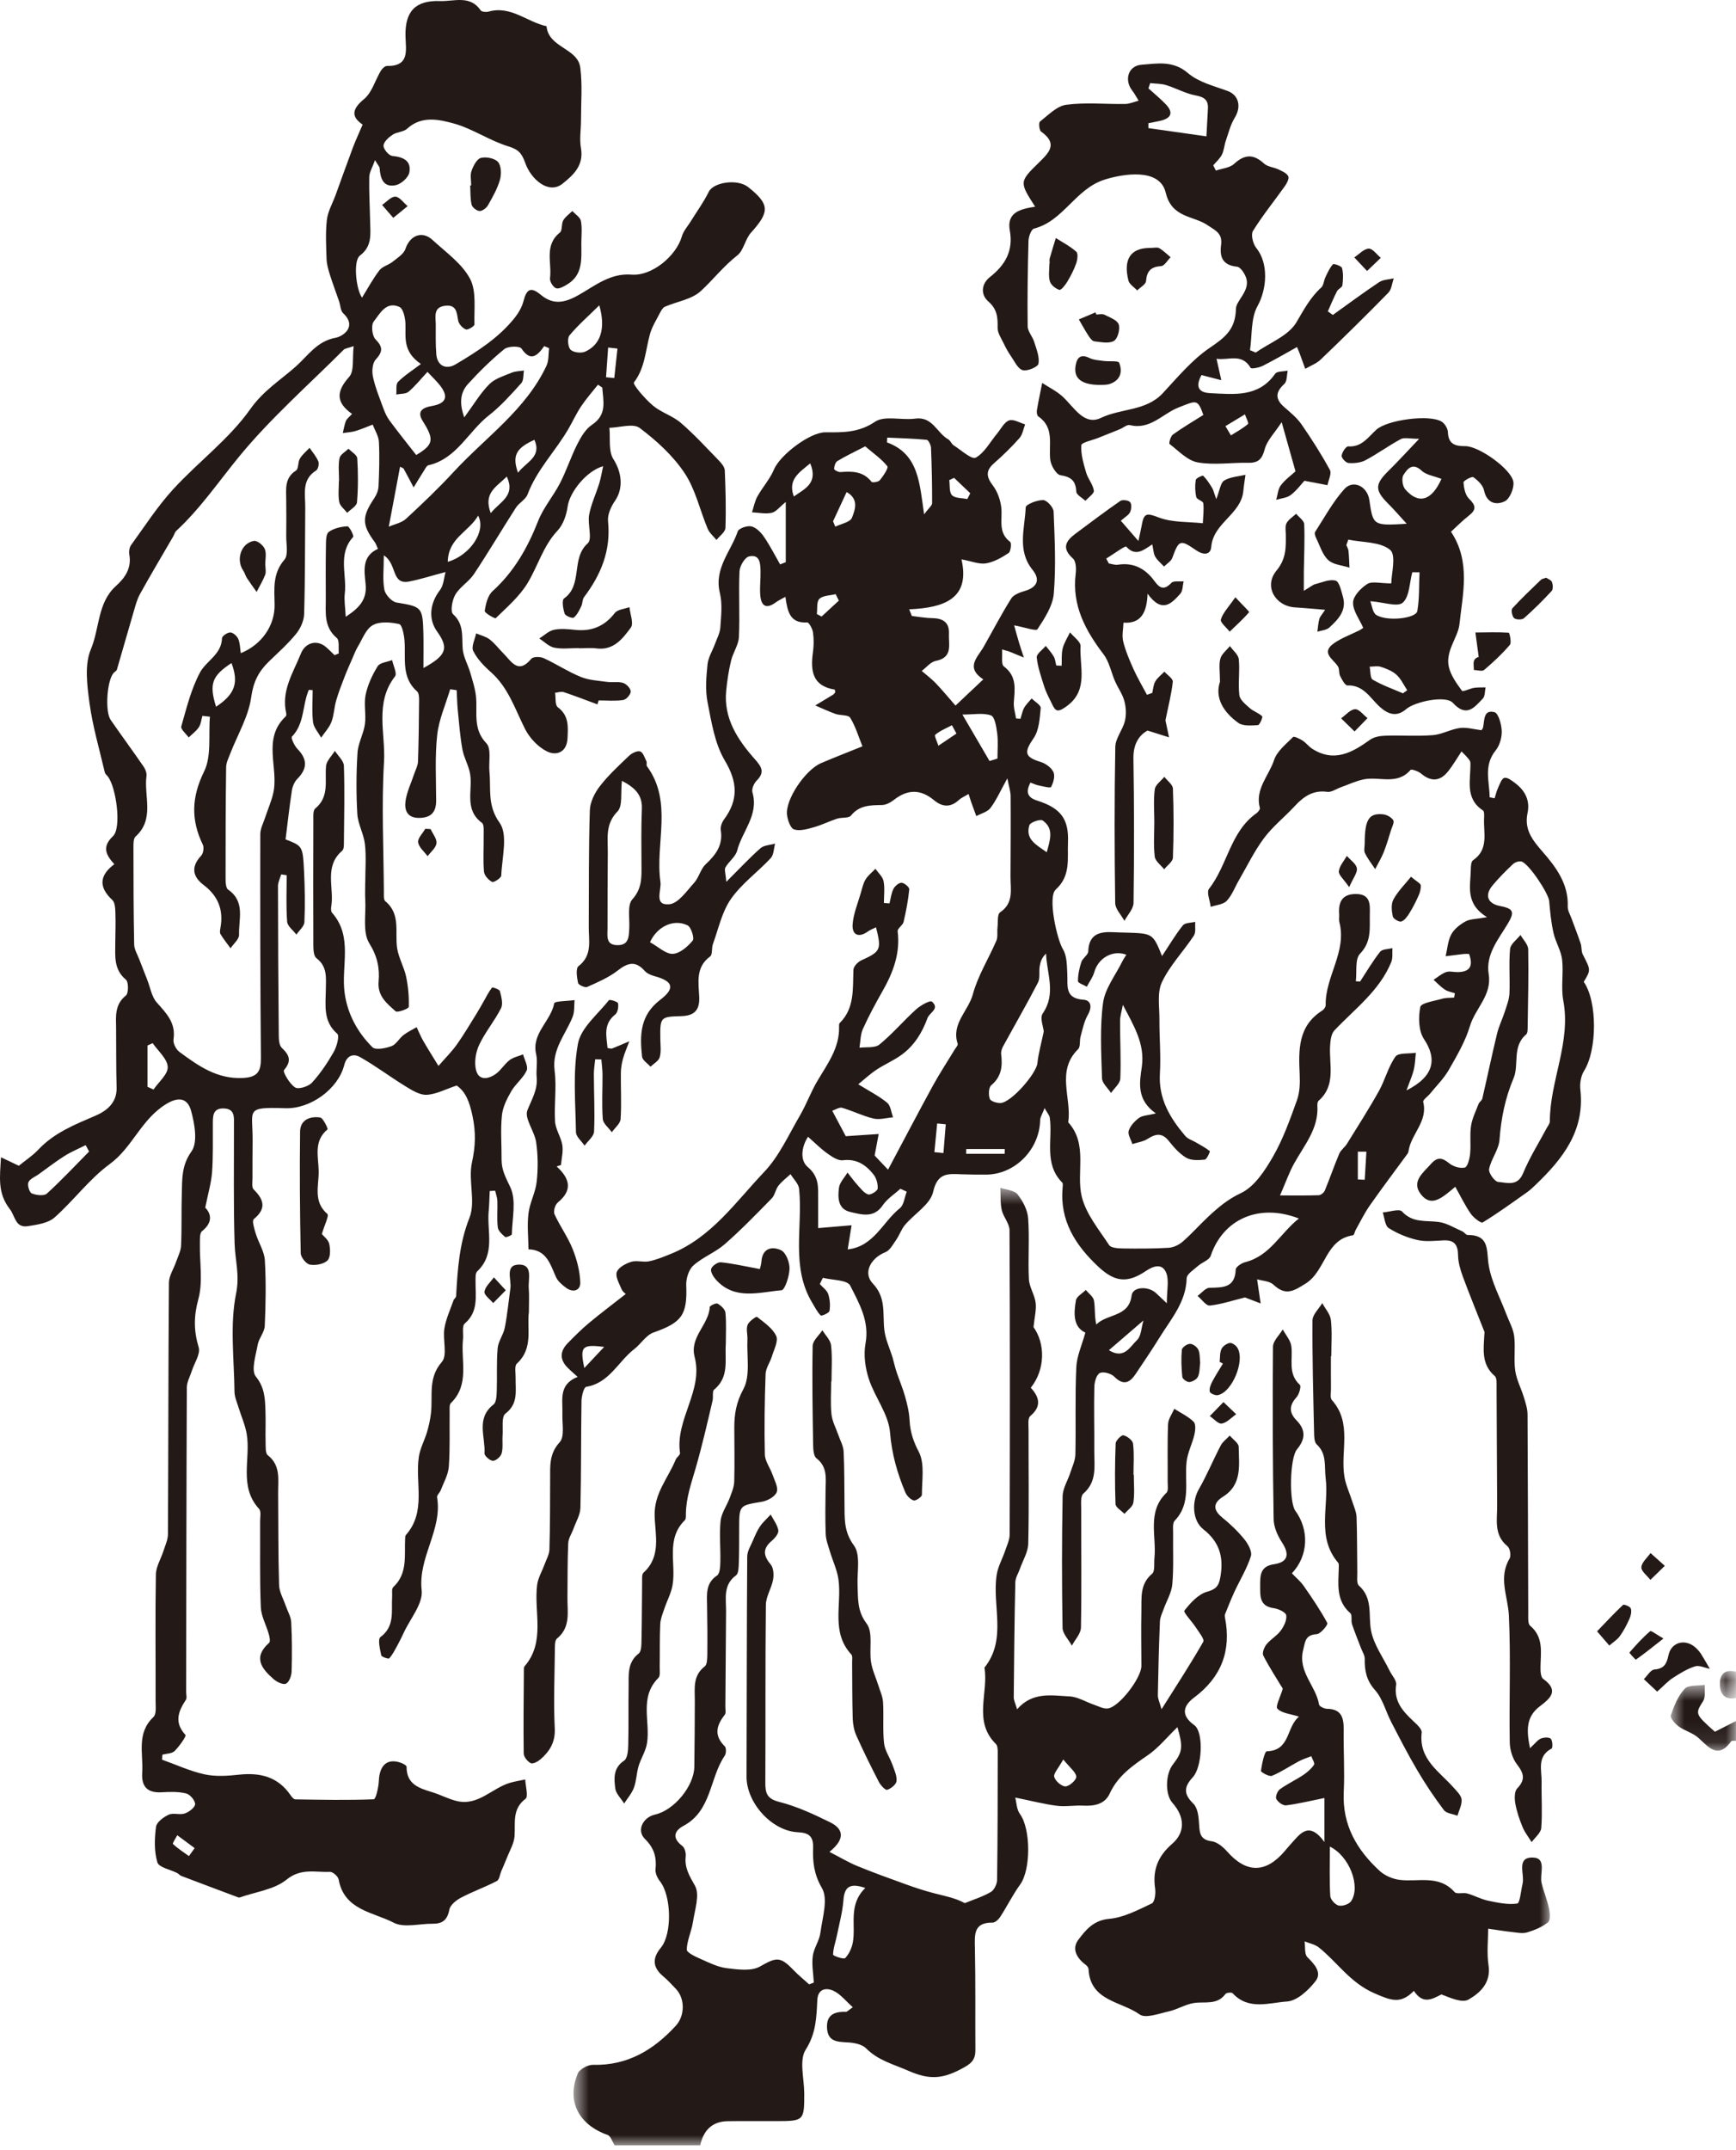 <?xml version="1.0" encoding="UTF-8"?>
<svg width="84px" height="104px" viewBox="0 0 84 104" version="1.1" xmlns="http://www.w3.org/2000/svg" xmlns:xlink="http://www.w3.org/1999/xlink">
    <!-- Generator: Sketch 60 (88103) - https://sketch.com -->
    <title>figure58</title>
    <desc>Created with Sketch.</desc>
    <defs>
        <polygon id="path-1" points="0.75 0.683 47.992 0.683 47.992 47 0.75 47"></polygon>
        <polygon id="path-3" points="0.842 0.723 3.997 0.723 3.997 3.909 0.842 3.909"></polygon>
        <polygon id="path-5" points="0.109 0.055 0.997 0.055 0.997 1.382 0.109 1.382"></polygon>
    </defs>
    <g id="页面-1" stroke="none" stroke-width="1" fill="none" fill-rule="evenodd">
        <g id="29-44" transform="translate(-985, -807)">
            <g id="figure58" transform="translate(985, 807)">
                <g id="编组" transform="translate(27, 56.769)">
                    <mask id="mask-2" fill="white">
                        <use xlink:href="#path-1"></use>
                    </mask>
                    <g id="Clip-2"></g>
                    <path d="M24.448,28.333 C24.207,28.771 23.965,29.016 24.011,29.178 C24.067,29.378 24.367,29.64 24.556,29.636 C24.747,29.631 25.091,29.32 25.078,29.166 C25.061,28.946 24.782,28.747 24.448,28.333 L24.448,28.333 Z M14.87,34.548 C14.108,34.291 13.86,34.5 13.811,35.142 C13.767,35.717 13.609,36.284 13.494,36.854 C13.431,37.162 13.316,37.466 13.31,37.773 C13.309,37.833 13.827,38.014 13.897,37.94 C14.084,37.744 14.219,37.45 14.267,37.176 C14.42,36.318 14.033,35.366 14.87,34.548 L14.87,34.548 Z M37.348,32.548 C37.348,33.412 37.323,34.177 37.368,34.937 C37.378,35.108 37.609,35.363 37.779,35.401 C37.961,35.441 38.283,35.333 38.381,35.183 C38.844,34.474 38.305,33.014 37.348,32.548 L37.348,32.548 Z M2.743,47 C2.63,46.826 2.552,46.549 2.397,46.494 C0.995,45.996 0.4,44.853 0.957,43.524 C1.046,43.311 1.445,43.098 1.696,43.104 C3.361,43.145 4.621,42.388 5.7,41.214 C6.143,40.731 6.154,39.899 5.703,39.428 C5.503,39.218 5.305,39.002 5.083,38.815 C4.576,38.389 4.556,37.945 4.973,37.445 C5.531,36.776 5.49,34.931 4.935,34.228 C4.813,34.073 4.702,33.842 4.719,33.658 C4.777,33.072 4.66,32.623 4.206,32.177 C3.789,31.768 4.106,31.131 4.702,30.997 C5.619,30.79 6.583,29.622 6.596,28.687 C6.611,27.627 6.617,26.566 6.62,25.507 C6.622,24.904 6.511,24.288 7.099,23.833 C7.223,23.738 7.223,23.441 7.225,23.236 C7.234,22.441 7.226,21.646 7.213,20.851 C7.203,20.319 7.148,19.802 7.696,19.436 C7.836,19.342 7.849,19.003 7.855,18.776 C7.871,18.113 7.8,17.445 7.868,16.79 C7.907,16.416 8.164,16.067 8.302,15.7 C8.398,15.44 8.518,15.169 8.527,14.899 C8.553,14.025 8.53,13.149 8.531,12.274 C8.532,11.625 8.622,11.062 8.968,10.425 C9.319,9.777 9.128,8.832 9.166,8.017 C9.177,7.779 9.094,7.516 9.175,7.311 C9.241,7.14 9.594,6.897 9.63,6.926 C9.974,7.198 10.383,7.473 10.557,7.847 C10.672,8.093 10.448,8.509 10.349,8.84 C10.262,9.129 10.054,9.402 10.045,9.688 C9.999,10.986 9.977,12.286 10.009,13.584 C10.016,13.907 10.263,14.222 10.377,14.549 C10.475,14.831 10.668,15.172 10.584,15.4 C10.504,15.62 10.136,15.822 9.867,15.868 C8.771,16.052 8.768,16.028 8.766,17.16 C8.765,17.717 8.769,18.273 8.749,18.829 C8.741,19.035 8.74,19.335 8.615,19.427 C7.978,19.895 8.137,20.549 8.132,21.168 C8.118,22.706 8.11,24.243 8.098,25.78 C8.097,25.913 8.137,26.086 8.07,26.171 C7.662,26.687 7.535,27.173 8.069,27.696 C8.148,27.773 8.142,28.044 8.069,28.15 C7.328,29.233 7.438,30.81 6.08,31.54 C5.611,31.792 5.514,32.135 6.015,32.517 C6.134,32.606 6.198,32.856 6.179,33.02 C6.117,33.58 6.36,33.965 6.629,34.444 C6.871,34.878 6.617,35.609 6.528,36.202 C6.461,36.65 6.241,37.084 6.23,37.528 C6.227,37.676 6.645,37.869 6.897,37.98 C7.307,38.163 7.73,38.376 8.166,38.429 C8.7,38.493 9.351,38.585 9.773,38.348 C10.546,37.912 10.742,37.839 11.375,38.5 C11.617,38.753 11.891,38.976 12.152,39.212 C12.227,39.183 12.302,39.154 12.378,39.125 C12.355,38.696 12.273,38.259 12.328,37.841 C12.378,37.458 12.646,37.104 12.696,36.721 C12.791,35.991 13.081,35.087 12.772,34.557 C12.385,33.891 12.32,33.29 12.344,32.621 C12.363,32.065 12.158,31.879 11.613,31.854 C10.348,31.798 9.12,30.435 9.123,29.167 C9.133,25.616 9.132,22.066 9.156,18.516 C9.158,18.254 9.329,17.989 9.438,17.732 C9.537,17.501 9.635,17.263 9.777,17.057 C9.922,16.848 10.118,16.676 10.292,16.487 C10.423,16.74 10.616,16.983 10.661,17.251 C10.686,17.399 10.497,17.628 10.348,17.754 C9.902,18.13 9.923,18.466 10.291,18.901 C10.43,19.066 10.45,19.4 10.407,19.637 C10.333,20.051 10.063,20.447 10.058,20.853 C10.026,23.716 10.047,26.579 10.032,29.442 C10.029,29.947 10.096,30.232 10.7,30.385 C11.552,30.6 12.373,30.982 13.168,31.373 C13.777,31.672 13.949,32.146 13.135,32.804 C13.664,33.075 14.059,33.315 14.483,33.488 C15.259,33.806 16.047,34.091 16.836,34.375 C17.282,34.535 17.734,34.684 18.192,34.803 C18.698,34.935 19.214,35.026 19.684,35.283 C20.107,35.109 20.552,34.973 20.943,34.744 C21.106,34.648 21.243,34.361 21.246,34.159 C21.275,32.093 21.275,30.025 21.277,27.958 C21.277,27.83 21.265,27.66 21.186,27.582 C20.075,26.486 20.841,25.117 20.635,23.892 C21.741,22.51 20.991,20.889 21.228,19.395 C21.29,19.003 21.501,18.635 21.631,18.252 C21.72,17.986 21.855,17.714 21.855,17.444 C21.869,12.541 21.873,7.638 21.848,2.733 C21.846,2.409 21.549,2.097 21.472,1.76 C21.395,1.412 21.423,1.042 21.403,0.683 C21.689,0.781 22.077,0.799 22.236,0.999 C22.494,1.322 22.719,1.757 22.749,2.159 C22.82,3.135 22.737,4.121 22.785,5.1 C22.804,5.485 23.062,5.854 23.112,6.244 C23.155,6.582 23.057,6.937 23.009,7.421 C23.58,8.219 23.583,9.47 22.877,10.354 C23.281,10.796 23.422,11.245 22.852,11.722 C22.723,11.829 22.769,12.171 22.769,12.404 C22.765,14.234 22.796,16.064 22.754,17.893 C22.745,18.302 22.493,18.705 22.351,19.111 C22.275,19.328 22.133,19.544 22.128,19.763 C22.087,21.616 22.067,23.472 22.052,25.326 C22.051,25.469 22.129,25.613 22.214,25.907 C22.962,25.047 23.885,25.24 24.75,25.283 C25.156,25.304 25.55,25.556 25.952,25.692 C26.168,25.766 26.399,25.894 26.607,25.866 C27.157,25.795 28.231,24.386 28.229,23.807 C28.227,22.932 28.209,22.057 28.228,21.182 C28.244,20.536 28.137,19.86 28.748,19.35 C28.894,19.227 28.833,18.853 28.859,18.594 C28.97,17.527 28.484,16.355 29.442,15.434 C29.543,15.337 29.499,15.078 29.5,14.895 C29.506,13.967 29.482,13.039 29.519,12.112 C29.53,11.861 29.715,11.618 29.819,11.371 C30.136,11.574 30.491,11.74 30.755,11.998 C30.868,12.107 30.841,12.42 30.794,12.621 C30.692,13.057 30.472,13.472 30.419,13.91 C30.299,14.882 30.658,15.936 29.842,16.782 C29.726,16.901 29.767,17.187 29.764,17.395 C29.752,18.216 29.797,19.042 29.725,19.857 C29.69,20.269 29.448,20.66 29.304,21.062 C29.236,21.256 29.133,21.453 29.125,21.651 C29.077,22.841 29.045,24.032 29.025,25.223 C29.022,25.402 29.116,25.583 29.204,25.904 C29.95,24.719 30.62,23.698 31.222,22.641 C31.293,22.518 31.011,22.178 30.868,21.955 C30.681,21.664 30.247,21.214 30.307,21.137 C30.6,20.762 30.982,20.338 31.413,20.219 C31.916,20.08 31.995,19.868 32.064,19.421 C32.207,18.499 31.981,17.792 31.23,17.204 C30.682,16.774 30.666,15.859 31.007,15.265 C31.399,14.581 31.701,13.846 32.068,13.146 C32.165,12.962 32.356,12.826 32.504,12.669 C32.655,12.851 32.935,13.031 32.937,13.214 C32.945,14.09 33.122,15.036 32.171,15.629 C31.708,15.918 31.674,16.253 32.137,16.628 C32.527,16.943 32.896,17.296 33.211,17.684 C33.391,17.906 33.598,18.28 33.527,18.501 C33.335,19.104 32.994,19.656 32.725,20.235 C32.561,20.59 32.42,20.955 32.273,21.317 C32.255,21.362 32.264,21.424 32.274,21.475 C32.586,23.076 32.099,24.352 30.78,25.339 C30.256,25.732 30.112,26.189 30.791,26.677 C31.248,27.004 31.175,28.699 30.717,29.192 C30.293,29.65 30.254,29.999 30.74,30.468 C30.957,30.678 31.003,31.121 31.021,31.464 C31.045,31.905 31.075,32.219 31.632,32.291 C31.902,32.326 32.188,32.571 32.385,32.794 C33.325,33.856 34.258,33.83 35.166,32.764 C35.252,32.663 35.335,32.561 35.425,32.463 C35.887,31.96 36.311,31.263 37.085,32.326 L37.085,30.197 C36.411,30.333 35.824,30.479 35.228,30.553 C35.078,30.571 34.836,30.395 34.757,30.244 C34.702,30.142 34.809,29.862 34.928,29.776 C35.282,29.52 35.686,29.332 36.052,29.09 C36.253,28.956 36.448,28.787 36.581,28.591 C36.631,28.516 36.499,28.317 36.449,28.175 C36.247,28.257 36.036,28.321 35.844,28.423 C35.409,28.654 34.998,28.939 34.545,29.125 C34.414,29.179 34.006,28.947 34.014,28.884 C34.059,28.547 34.187,27.94 34.301,27.937 C35.442,27.906 35.231,26.768 35.854,26.262 C35.435,26.126 35.023,26.1 34.812,25.88 C34.704,25.767 34.954,25.31 35.07,24.909 C34.792,24.447 34.427,23.893 34.126,23.306 C34.061,23.181 34.172,22.902 34.285,22.762 C34.483,22.519 34.784,22.355 34.969,22.105 C35.124,21.895 35.274,21.592 35.237,21.36 C35.214,21.212 34.855,21.045 34.63,21.015 C33.94,20.921 33.977,20.431 33.976,19.945 C33.975,19.456 33.959,18.99 34.643,18.891 C35.322,18.791 35.409,18.414 35.036,17.841 C34.822,17.513 34.634,17.096 34.628,16.716 C34.582,13.934 34.572,11.151 34.596,8.369 C34.598,8.089 34.904,7.812 35.069,7.533 C35.215,7.805 35.449,8.064 35.485,8.35 C35.566,8.983 35.302,9.673 35.897,10.215 C35.971,10.281 35.863,10.674 35.731,10.818 C35.371,11.213 35.374,11.562 35.733,11.929 C36.187,12.391 36.171,12.838 35.759,13.33 C35.405,13.754 35.372,15.884 35.675,16.3 C36.356,17.234 36.313,18.48 35.511,19.33 C35.7,19.529 35.923,19.712 36.081,19.938 C36.488,20.521 36.889,21.111 37.226,21.735 C37.267,21.81 36.906,22.26 36.714,22.272 C36.157,22.31 36.158,22.619 36.053,23.049 C35.797,24.102 36.676,24.772 36.825,25.677 C36.84,25.768 37.076,25.881 37.211,25.883 C37.907,25.892 38.024,26.313 38.016,26.892 C38.003,27.898 38.068,28.908 38.02,29.913 C37.944,31.499 38.651,32.709 39.762,33.727 C40.008,33.951 40.377,34.111 40.708,34.155 C41.616,34.275 42.619,33.889 43.382,34.748 C43.482,34.861 43.797,34.76 43.996,34.815 C44.335,34.91 44.653,35.09 44.996,35.162 C45.464,35.261 45.956,35.368 46.415,35.303 C46.544,35.285 46.594,34.679 46.674,34.34 C46.78,33.882 46.353,33.066 47.159,33.077 C47.872,33.086 47.488,33.871 47.595,34.313 C47.696,34.725 47.863,35.12 47.95,35.533 C47.997,35.754 48.028,36.111 47.907,36.208 C47.62,36.439 47.249,36.593 46.889,36.699 C46.662,36.766 46.392,36.704 46.143,36.678 C45.811,36.643 45.481,36.586 45.008,36.519 C45.008,37.067 44.935,37.687 45.025,38.283 C45.153,39.134 44.623,39.62 44.06,39.945 C43.75,40.124 43.187,39.868 42.747,39.698 C42.31,39.915 41.861,40.209 41.413,39.526 C40.773,40.184 40.306,39.991 39.509,39.645 C38.325,39.132 37.718,38.149 36.817,37.427 C36.629,37.275 36.357,37.228 36.125,37.132 C36.164,37.394 36.111,37.751 36.262,37.899 C36.615,38.243 36.972,38.646 36.658,39.052 C36.316,39.491 35.764,40.009 35.274,40.041 C34.411,40.098 33.411,40.478 32.645,39.642 C32.595,39.587 32.345,39.61 32.297,39.677 C31.891,40.229 31.3,40.031 30.767,40.114 C30.355,40.179 29.974,40.424 29.564,40.516 C29.089,40.621 28.431,40.874 28.141,40.665 C27.257,40.027 25.752,40.028 25.672,38.48 C25.668,38.411 25.61,38.325 25.552,38.281 C25.119,37.963 24.837,37.509 25.173,37.062 C25.529,36.586 25.909,36.109 26.675,36.041 C27.381,35.979 28.073,35.609 28.734,35.296 C28.874,35.23 28.928,34.813 28.893,34.577 C28.762,33.689 29.023,33.015 29.716,32.415 C30.371,31.849 30.323,31.096 29.729,30.43 C29.373,30.03 29.385,29.055 29.751,28.579 C30.219,27.974 30.255,27.75 29.972,26.77 C29.463,27.263 29.053,27.775 28.536,28.13 C27.796,28.638 27.09,29.125 26.696,29.982 C26.461,30.498 25.951,30.596 25.409,30.567 C24.987,30.545 24.555,30.628 24.139,30.574 C23.519,30.494 22.909,30.336 22.125,30.176 C22.183,30.396 22.186,30.743 22.352,30.971 C22.878,31.688 22.887,33.659 22.362,34.383 C22.004,34.878 21.73,35.435 21.397,35.949 C21.317,36.073 21.153,36.226 21.029,36.224 C20.106,36.213 20.158,36.802 20.173,37.461 C20.208,39.104 20.185,40.748 20.196,42.392 C20.199,42.914 19.944,43.079 19.469,43.325 C18.58,43.787 17.955,43.83 16.961,43.394 C16.237,43.076 15.499,42.899 14.908,42.306 C14.718,42.114 14.352,42.041 14.059,42.021 C13.561,41.988 13.063,42.016 13.018,41.338 C12.975,40.689 13.369,40.521 13.928,40.541 C13.99,40.543 14.054,40.461 14.264,40.318 C13.93,40.022 13.672,39.683 13.33,39.523 C12.982,39.362 12.574,39.414 12.547,39.974 C12.506,40.803 12.491,41.578 11.985,42.37 C11.661,42.88 11.911,43.761 11.915,44.476 C11.921,45.797 11.896,45.824 10.599,45.826 C9.804,45.827 9.009,45.819 8.214,45.83 C7.444,45.841 7.038,46.282 6.88,47 L2.743,47 Z" id="Fill-1" fill="#231916" mask="url(#mask-2)"></path>
                </g>
                <g id="编组" transform="translate(80, 80.769)">
                    <mask id="mask-4" fill="white">
                        <use xlink:href="#path-3"></use>
                    </mask>
                    <g id="Clip-4"></g>
                    <path d="M3.997,3.431 C3.918,3.438 3.799,3.414 3.768,3.457 C3.128,4.333 2.686,3.744 2.176,3.285 C1.91,3.046 1.519,2.95 1.225,2.735 C1.05,2.607 0.804,2.324 0.847,2.198 C1.002,1.743 1.194,1.258 1.515,0.917 C1.7,0.721 2.157,0.78 2.491,0.723 C2.47,0.989 2.536,1.308 2.41,1.508 C2.024,2.122 2.006,2.13 2.979,2.993 C3.319,2.821 3.658,2.648 3.997,2.476 L3.997,3.431 Z" id="Fill-3" fill="#231916" mask="url(#mask-4)"></path>
                </g>
                <g id="编组" transform="translate(83, 80.769)">
                    <mask id="mask-6" fill="white">
                        <use xlink:href="#path-5"></use>
                    </mask>
                    <g id="Clip-6"></g>
                    <path d="M0.997,1.363 C0.439,1.464 0.218,1.162 0.22,0.665 C0.223,0.158 0.509,-0.029 0.997,0.09 L0.997,1.363 Z" id="Fill-5" fill="#231916" mask="url(#mask-6)"></path>
                </g>
                <path d="M28.275,66.168 C28.649,65.77 28.903,65.499 29.234,65.147 C28.162,65.015 28.049,65.124 28.275,66.168 L28.275,66.168 Z M46.281,35.481 C46.208,35.347 46.134,35.213 46.061,35.078 C45.787,35.225 45.488,35.343 45.254,35.538 C45.197,35.586 45.35,35.887 45.407,36.07 C45.698,35.874 45.989,35.678 46.281,35.481 L46.281,35.481 Z M46.805,24.139 C46.853,24.046 46.9,23.952 46.948,23.858 C46.687,23.61 46.426,23.361 46.166,23.113 C46.087,23.149 46.01,23.187 45.932,23.223 C45.968,23.474 45.921,23.808 46.064,23.952 C46.217,24.107 46.551,24.084 46.805,24.139 L46.805,24.139 Z M40.588,29.052 C40.538,28.947 40.487,28.843 40.436,28.738 C40.167,28.807 39.825,28.798 39.649,28.965 C39.504,29.102 39.558,29.446 39.524,29.699 C39.601,29.74 39.677,29.78 39.754,29.821 C40.032,29.564 40.31,29.309 40.588,29.052 L40.588,29.052 Z M48.612,55.808 C48.614,55.73 48.615,55.654 48.617,55.577 L46.754,55.577 C46.753,55.654 46.752,55.73 46.751,55.808 L48.612,55.808 Z M66.116,55.705 C65.978,55.704 65.84,55.703 65.702,55.703 L65.702,57.049 C65.813,57.053 65.923,57.058 66.035,57.063 C66.061,56.61 66.088,56.157 66.116,55.705 L66.116,55.705 Z M45.212,55.728 C45.359,55.742 45.504,55.756 45.65,55.771 C45.688,55.308 45.726,54.844 45.763,54.381 L45.347,54.34 C45.302,54.803 45.257,55.266 45.212,55.728 L45.212,55.728 Z M38.412,24.015 C38.915,23.651 39.607,23.388 39.205,22.412 C38.644,22.873 38.112,23.207 38.412,24.015 L38.412,24.015 Z M40.309,25.214 C40.345,25.3 40.38,25.387 40.417,25.474 C40.698,25.335 41.139,25.259 41.223,25.043 C41.369,24.67 41.579,24.144 40.966,23.8 C40.734,24.301 40.521,24.757 40.309,25.214 L40.309,25.214 Z M50.649,41.221 C50.817,40.61 51.004,40.073 50.453,39.686 C50.337,39.605 49.849,39.775 49.808,39.914 C49.603,40.59 50.13,40.856 50.649,41.221 L50.649,41.221 Z M53.656,65.307 C54.401,65.768 54.682,65.129 55.016,64.819 C55.219,64.632 55.221,64.226 55.329,63.867 C54.716,64.395 54.211,64.829 53.656,65.307 L53.656,65.307 Z M47.881,36.81 C48.009,36.77 48.136,36.731 48.264,36.69 C48.264,36.289 48.302,35.883 48.253,35.487 C48.213,35.172 48.139,34.673 47.953,34.605 C47.574,34.466 47.108,34.563 46.568,34.563 C47.088,35.452 47.485,36.131 47.881,36.81 L47.881,36.81 Z M31.451,45.573 C31.86,45.798 32.215,46.15 32.555,46.136 C32.894,46.122 33.275,45.788 33.517,45.495 C33.61,45.382 33.444,44.843 33.269,44.758 C32.583,44.425 31.791,44.825 31.451,45.573 L31.451,45.573 Z M41.865,21.589 C41.313,21.875 40.904,22.066 40.521,22.299 C40.421,22.36 40.363,22.548 40.36,22.68 C40.358,22.731 40.564,22.842 40.669,22.833 C41.236,22.789 41.771,22.791 42.171,23.305 C42.213,23.357 42.505,23.312 42.575,23.226 C42.739,23.021 43.003,22.633 42.936,22.551 C42.658,22.201 42.273,21.938 41.865,21.589 L41.865,21.589 Z M44.715,24.878 C44.945,24.566 45.102,24.452 45.102,24.338 C45.105,23.444 45.086,22.551 45.049,21.658 C45.044,21.522 44.924,21.282 44.839,21.273 C44.206,21.212 43.567,21.196 42.93,21.166 C42.926,21.244 42.923,21.321 42.92,21.399 C44.451,21.96 44.492,23.352 44.715,24.878 L44.715,24.878 Z M50.504,49.892 C50.486,49.672 50.306,49.232 50.454,49.019 C51.115,48.062 50.652,47.099 50.615,46.124 C50.408,46.317 50.339,46.532 50.306,46.752 C50.267,47.011 50.335,47.313 50.224,47.527 C49.684,48.568 49.097,49.585 48.535,50.614 C48.474,50.726 48.427,50.87 48.443,50.991 C48.514,51.57 48.462,52.078 47.962,52.494 C47.836,52.601 47.823,52.956 47.893,53.148 C47.936,53.268 48.236,53.359 48.416,53.351 C48.933,53.325 50.148,51.928 50.198,51.42 C50.244,50.959 50.377,50.507 50.504,49.892 L50.504,49.892 Z M43.875,57.639 L43.567,57.498 C43.279,57.761 42.929,57.98 42.717,58.293 C42.278,58.939 41.689,58.746 41.143,58.621 C40.535,58.481 40.537,57.924 40.594,57.455 C40.627,57.195 40.864,56.961 41.008,56.715 C41.169,56.917 41.318,57.127 41.491,57.316 C41.647,57.488 41.806,57.706 42.006,57.772 C42.127,57.811 42.458,57.606 42.467,57.493 C42.487,57.268 42.407,56.982 42.264,56.804 C41.896,56.341 41.446,56.036 40.78,56.12 C40.545,56.149 40.252,55.945 40.028,55.787 C39.713,55.564 39.438,55.283 39.098,54.984 C38.786,55.457 38.692,56.117 39.086,56.448 C39.65,56.923 39.584,57.441 39.588,58.01 C39.59,58.532 39.588,59.054 39.588,59.402 C40.257,59.345 40.731,59.304 41.206,59.264 C41.15,59.608 41.094,59.953 41.017,60.432 C42.287,60.294 42.718,59.093 43.539,58.442 C43.738,58.285 43.767,57.912 43.875,57.639 L43.875,57.639 Z M30.093,37.767 C30.023,38.356 30.138,38.985 29.88,39.248 C29.274,39.866 29.415,40.551 29.409,41.245 C29.399,42.463 29.396,43.681 29.396,44.898 C29.397,45.257 29.296,45.706 29.868,45.716 C30.447,45.726 30.428,45.285 30.449,44.876 C30.472,44.406 30.346,43.78 30.596,43.502 C31.079,42.966 31.042,42.417 31.039,41.814 C31.033,40.915 31.024,40.014 31.058,39.115 C31.083,38.465 30.747,38.108 30.093,37.767 L30.093,37.767 Z M46.523,27.055 C46.961,28.975 45.662,29.398 43.992,29.472 C44.035,29.579 44.079,29.687 44.122,29.794 C44.453,29.831 44.783,29.895 45.115,29.899 C45.626,29.906 45.942,30.106 45.917,30.648 C45.892,31.166 46.126,31.804 45.278,31.967 C45.03,32.015 44.824,32.284 44.599,32.452 C44.825,32.647 45.066,32.826 45.272,33.04 C45.58,33.359 45.862,33.703 46.234,34.128 C46.599,33.783 47.059,33.35 47.578,32.861 C46.695,32.278 47.308,31.793 47.6,31.278 C48.042,30.501 48.454,29.706 48.929,28.951 C49.047,28.763 49.348,28.653 49.587,28.584 C50.193,28.407 50.347,28.039 49.96,27.56 C49.203,26.626 49.59,25.554 49.631,24.539 C49.637,24.398 50.181,24.183 50.474,24.188 C50.654,24.19 50.973,24.539 50.981,24.743 C51.034,26.064 51.099,27.397 50.99,28.711 C50.94,29.31 50.545,29.905 50.201,30.434 C50.13,30.541 49.587,30.34 49.071,30.247 C49.153,30.539 49.227,30.815 49.31,31.091 C49.382,31.33 49.464,31.566 49.542,31.804 C49.308,31.708 49.075,31.611 48.841,31.517 C48.794,31.497 48.743,31.487 48.486,31.413 C48.513,31.738 48.435,32.13 48.573,32.232 C49.208,32.707 49.106,33.322 49.056,33.963 C49.037,34.221 49.124,34.487 49.163,34.751 L49.379,34.766 C49.436,34.588 49.467,34.397 49.555,34.237 C49.648,34.07 49.796,33.934 49.919,33.783 C50.073,33.939 50.371,34.109 50.357,34.249 C50.309,34.746 50.28,35.319 50.014,35.704 C49.546,36.382 49.567,36.616 50.346,36.851 C50.589,36.924 50.87,37.125 50.972,37.343 C51.061,37.533 50.972,37.856 50.858,38.064 C50.821,38.132 50.457,38.029 50.245,37.988 C50.126,37.965 50.012,37.906 49.859,37.851 C49.628,38.305 49.706,38.57 50.172,38.719 C51.321,39.082 51.726,39.606 51.676,40.752 C51.642,41.541 51.821,42.357 51.082,43.029 C50.686,43.388 51.141,45.434 51.431,45.91 C51.628,46.233 51.623,46.698 51.643,47.104 C51.673,47.676 51.504,48.293 52.424,48.355 C52.8,48.379 52.852,48.714 52.637,49.087 C52.457,49.401 52.384,49.782 52.285,50.14 C52.228,50.34 52.288,50.627 52.168,50.745 C51.085,51.81 51.866,53.109 51.687,54.282 C52.664,55.359 52.053,56.717 52.347,57.895 C52.557,58.731 53.176,59.473 53.666,60.222 C53.757,60.362 54.097,60.382 54.324,60.386 C55.065,60.397 55.809,60.398 56.548,60.354 C56.784,60.339 57.049,60.211 57.23,60.053 C57.668,59.672 58.053,59.231 58.479,58.835 C58.951,58.397 59.412,58.006 60.041,57.71 C60.699,57.402 61.208,56.619 61.599,55.939 C62.087,55.091 62.421,54.147 62.754,53.222 C62.892,52.839 62.908,52.392 62.888,51.979 C62.833,50.79 62.796,49.627 63.98,48.879 C64.06,48.827 64.148,48.706 64.146,48.619 C64.117,47.239 65.179,46.04 64.809,44.605 C64.777,44.48 64.807,44.34 64.797,44.207 C64.753,43.601 64.968,43.228 65.638,43.242 C66.311,43.258 66.292,43.741 66.281,44.202 C66.265,44.872 66.385,45.533 65.808,46.13 C65.554,46.394 65.662,47.007 65.604,47.461 C65.672,47.466 65.742,47.472 65.81,47.477 C66.128,46.992 66.421,46.489 66.778,46.037 C66.883,45.903 67.171,45.914 67.376,45.858 C67.36,46.084 67.401,46.333 67.32,46.532 C66.751,47.923 65.555,48.796 64.566,49.843 C64.412,50.007 64.376,50.32 64.36,50.57 C64.301,51.488 64.663,52.488 63.802,53.243 C63.754,53.286 63.739,53.394 63.744,53.47 C63.815,54.591 63.106,55.392 62.613,56.286 C62.378,56.712 62.216,57.179 61.937,57.821 C62.59,57.821 63.2,57.832 63.808,57.811 C63.912,57.808 64.061,57.687 64.104,57.584 C64.349,56.994 64.554,56.389 64.803,55.801 C64.879,55.622 65.069,55.496 65.174,55.326 C65.7,54.478 66.238,53.637 66.724,52.767 C67.023,52.23 67.171,51.599 67.522,51.107 C67.663,50.911 68.169,50.976 68.508,50.922 C68.478,51.192 68.474,51.469 68.412,51.731 C68.344,52.012 68.222,52.278 68.056,52.741 C69.401,52.062 69.542,51.217 68.901,50.256 C68.637,49.859 68.626,49.2 68.724,48.705 C68.763,48.508 69.407,48.418 69.784,48.308 C69.966,48.254 70.169,48.268 70.361,48.251 C70.374,48.183 70.385,48.113 70.398,48.044 C70.233,47.986 70.048,47.957 69.907,47.862 C69.71,47.731 69.546,47.551 69.367,47.392 C69.565,47.264 69.75,47.098 69.966,47.02 C70.129,46.961 70.334,47.019 70.519,47.019 C71.154,47.017 71.286,46.7 71.084,46.141 C70.978,46.141 70.902,46.134 70.828,46.142 C70.536,46.176 70.244,46.214 69.951,46.251 C70.035,45.896 70.055,45.507 70.222,45.196 C70.362,44.935 70.645,44.714 70.915,44.567 C71.141,44.445 71.439,44.456 71.954,44.362 C70.875,43.702 71.157,42.847 71.168,42.059 C71.17,41.905 71.18,41.676 71.275,41.61 C72.05,41.082 71.777,40.293 71.81,39.582 C71.816,39.452 71.828,39.247 71.756,39.2 C70.86,38.609 71.172,37.716 71.149,36.903 C71.146,36.79 71.056,36.68 70.719,36.345 C70.503,36.669 70.308,37.011 70.065,37.314 C69.681,37.793 69.247,37.824 68.764,37.418 C68.629,37.304 68.296,37.187 68.251,37.24 C67.609,37.987 66.752,37.55 66.006,37.693 C65.618,37.769 65.25,37.947 64.873,38.081 C64.655,38.158 64.426,38.328 64.224,38.3 C63.533,38.203 63.074,38.53 62.641,38.998 C62.157,39.522 61.583,39.974 61.16,40.541 C60.686,41.176 60.338,41.904 59.937,42.594 C59.746,42.924 59.611,43.307 59.355,43.574 C59.184,43.753 58.846,43.772 58.583,43.863 C58.548,43.564 58.371,43.154 58.503,42.987 C59.398,41.85 59.526,40.231 60.795,39.336 C60.875,39.279 60.979,39.147 60.961,39.08 C60.713,38.167 61.401,37.522 61.65,36.76 C61.791,36.332 62.227,35.992 62.567,35.649 C62.617,35.6 62.887,35.731 63.029,35.821 C63.198,35.931 63.324,36.106 63.494,36.216 C64.549,36.891 65.421,36.408 66.289,35.783 C66.483,35.643 66.776,35.593 67.026,35.585 C67.795,35.56 68.567,35.618 69.332,35.558 C69.774,35.522 70.196,35.272 70.64,35.212 C70.963,35.168 71.306,35.275 71.681,35.319 C71.686,35.312 71.748,35.252 71.762,35.182 C71.836,34.837 71.771,34.306 72.314,34.447 C72.504,34.498 72.654,35.037 72.665,35.358 C72.675,35.672 72.565,36.056 72.37,36.298 C71.772,37.038 72.075,37.803 72.079,38.563 C72.16,38.579 72.24,38.596 72.32,38.612 C72.375,38.442 72.413,38.265 72.488,38.104 C72.57,37.926 72.659,37.656 72.794,37.624 C72.939,37.588 73.156,37.759 73.313,37.877 C73.794,38.238 74.042,38.717 73.913,39.325 C73.745,40.122 74.146,40.63 74.644,41.2 C75.289,41.939 75.9,42.754 75.858,43.846 C75.85,44.038 75.974,44.237 76.044,44.432 C76.189,44.833 76.349,45.231 76.484,45.636 C76.541,45.807 76.507,46.016 76.588,46.17 C76.974,46.916 76.983,46.912 76.633,47.49 C77.3,48.443 77.281,50.798 76.647,51.798 C76.493,52.042 76.436,52.408 76.469,52.703 C76.692,54.687 75.621,56.045 74.313,57.299 C74.18,57.426 74.046,57.556 73.898,57.661 C73.187,58.163 72.483,58.676 71.742,59.128 C71.661,59.177 71.303,58.902 71.17,58.711 C70.896,58.319 70.687,57.883 70.417,57.403 C69.789,57.927 69.266,58.417 68.758,57.773 C68.269,57.152 68.861,56.728 69.244,56.294 C69.541,55.958 69.778,55.982 70.116,56.262 C70.309,56.421 70.65,56.529 70.878,56.472 C71.014,56.438 71.111,56.046 71.135,55.807 C71.18,55.359 71.112,54.899 71.179,54.458 C71.235,54.092 71.411,53.743 71.546,53.392 C71.583,53.297 71.704,53.23 71.725,53.135 C71.967,52.092 72.185,51.042 72.437,50.001 C72.525,49.636 72.697,49.292 72.813,48.933 C72.906,48.642 73.025,48.345 73.038,48.047 C73.069,47.332 73.002,46.611 73.068,45.902 C73.09,45.662 73.396,45.448 73.572,45.223 C73.703,45.453 73.94,45.683 73.945,45.916 C73.969,47.161 73.937,48.407 73.919,49.653 C73.917,49.783 73.923,49.969 73.846,50.034 C73.154,50.618 73.512,51.497 73.24,52.144 C72.826,53.125 72.634,54.093 72.556,55.134 C72.52,55.613 72.147,56.061 72.053,56.547 C72.017,56.73 72.323,57.155 72.496,57.168 C72.917,57.201 73.43,57.402 73.7,56.745 C74.007,55.998 74.446,55.305 74.827,54.588 C74.887,54.473 74.992,54.355 74.992,54.238 C74.995,52.268 76.025,50.417 75.643,48.393 C75.522,47.751 75.663,47.064 75.585,46.41 C75.533,45.973 75.267,45.564 75.17,45.126 C75.056,44.621 75.004,44.101 74.961,43.584 C74.929,43.207 73.961,41.747 73.612,41.669 C73.49,41.642 73.299,41.709 73.204,41.8 C72.858,42.127 72.519,42.466 72.215,42.832 C71.821,43.31 71.985,43.71 72.593,43.825 C73.267,43.953 73.286,44.133 72.943,44.701 C72.498,45.443 71.879,46.166 72.034,47.123 C72.197,48.14 71.381,48.774 71.126,49.629 C70.903,50.372 70.494,51.067 70.104,51.748 C69.864,52.167 69.506,52.519 69.198,52.898 C69.086,53.038 68.839,53.201 68.865,53.301 C69.1,54.234 68.291,54.837 68.16,55.646 C68.151,55.697 68.141,55.755 68.112,55.796 C67.504,56.629 66.879,57.452 66.288,58.297 C66.027,58.668 65.828,59.081 65.604,59.478 C65.552,59.567 65.525,59.74 65.468,59.749 C64.129,59.944 64.151,61.465 63.186,62.077 C62.578,62.463 62.201,62.684 61.619,62.137 C61.429,61.959 61.077,61.953 60.827,61.878 C60.901,62.377 60.95,62.711 60.999,63.045 C60.708,62.934 60.417,62.822 60.24,62.755 C59.638,62.903 59.095,63.089 58.538,63.147 C58.359,63.165 58.145,62.846 57.947,62.681 C58.14,62.543 58.33,62.293 58.526,62.288 C59.166,62.272 59.758,62.302 59.793,61.406 C59.797,61.277 60.076,61.093 60.256,61.047 C61.454,60.745 61.942,59.656 62.849,58.937 C60.908,58.182 59.175,58.978 58.583,60.741 C58.513,60.949 58.167,61.055 57.968,61.231 C57.763,61.415 57.425,61.623 57.42,61.827 C57.388,62.977 56.671,63.785 56.118,64.677 C55.742,65.283 55.342,65.875 54.944,66.467 C54.655,66.896 54.349,67.022 53.918,66.588 C53.764,66.434 53.392,66.328 53.22,66.41 C53.058,66.487 52.958,66.839 52.952,67.073 C52.927,68.106 52.957,69.141 52.949,70.175 C52.944,70.9 53.097,71.657 52.422,72.241 C52.276,72.367 52.317,72.74 52.317,72.999 C52.313,74.907 52.34,76.817 52.304,78.726 C52.298,79.018 52.018,79.306 51.865,79.596 C51.708,79.309 51.42,79.025 51.414,78.736 C51.378,76.615 51.378,74.494 51.417,72.373 C51.423,71.988 51.669,71.608 51.793,71.223 C51.886,70.934 52.029,70.64 52.035,70.345 C52.064,68.94 52.015,67.533 52.079,66.131 C52.103,65.593 52.35,65.065 52.517,64.458 C51.921,64.179 51.952,63.529 52.06,62.899 C52.092,62.709 52.373,62.561 52.539,62.393 C52.676,62.563 52.902,62.718 52.934,62.905 C52.998,63.272 52.953,63.658 53.046,64.064 C53.59,63.522 54.624,63.721 54.756,62.66 C54.811,62.225 55.576,62.197 55.943,62.551 C56.047,62.651 56.154,62.75 56.459,63.037 C56.459,62.396 56.576,61.929 56.43,61.566 C56.234,61.079 55.8,61.236 55.436,61.482 C54.544,62.083 53.935,62.009 53.141,61.265 C52.032,60.224 51.27,59.037 51.417,57.436 C51.423,57.357 51.442,57.245 51.4,57.202 C50.492,56.287 50.947,55.115 50.795,54.058 C50.778,53.946 50.683,53.846 50.545,53.596 C50.435,53.884 50.333,54.032 50.33,54.183 C50.298,55.602 49.115,56.806 47.718,56.814 C47.321,56.816 46.923,56.813 46.526,56.798 C45.878,56.774 45.361,56.708 45.151,57.652 C45.016,58.253 44.248,58.705 43.79,59.246 C43.614,59.454 43.525,59.735 43.368,59.962 C43.214,60.183 43.064,60.477 42.843,60.565 C42.129,60.852 41.741,61.565 42.235,62.085 C42.889,62.773 42.702,63.541 42.788,64.31 C42.838,64.772 43.054,65.216 43.191,65.67 C43.257,65.893 43.302,66.122 43.376,66.343 C43.51,66.746 43.679,67.139 43.795,67.548 C43.898,67.92 43.993,68.305 44.011,68.688 C44.04,69.244 44.183,69.699 44.456,70.219 C44.754,70.787 44.607,71.598 44.608,72.303 C44.608,72.4 44.314,72.603 44.209,72.572 C44.046,72.526 43.874,72.344 43.804,72.179 C43.414,71.251 43.149,70.319 43.065,69.279 C42.994,68.398 42.327,67.579 42.039,66.695 C41.863,66.159 41.78,65.528 41.88,64.981 C42.079,63.903 41.569,63.034 41.137,62.18 C40.997,61.903 40.273,61.922 39.816,61.805 C39.767,61.906 39.717,62.008 39.668,62.108 C39.807,62.267 40.011,62.404 40.073,62.589 C40.158,62.844 40.18,63.142 40.137,63.406 C40.121,63.506 39.754,63.666 39.712,63.626 C39.544,63.463 39.436,63.234 39.31,63.028 C38.25,61.283 38.853,59.349 38.667,57.504 C38.641,57.255 38.394,57.028 38.251,56.791 C38.052,56.977 37.828,57.143 37.663,57.355 C37.524,57.532 37.497,57.806 37.343,57.963 C36.604,58.719 35.866,59.481 35.071,60.177 C34.613,60.577 34.003,60.805 33.549,61.21 C33.325,61.412 33.192,61.843 33.205,62.162 C33.261,63.602 32.998,63.966 31.623,64.45 C31.26,64.578 31.013,65.005 30.685,65.257 C29.91,65.855 29.486,66.896 28.364,67.079 C28.251,67.098 28.141,67.523 28.137,67.762 C28.11,69.484 28.127,71.208 28.085,72.931 C28.077,73.267 27.873,73.6 27.753,73.932 C27.668,74.171 27.504,74.404 27.494,74.646 C27.455,75.519 27.467,76.394 27.457,77.269 C27.448,77.967 27.625,78.702 26.953,79.253 C26.832,79.352 26.851,79.651 26.848,79.858 C26.834,81.105 26.782,82.353 26.843,83.595 C26.877,84.266 26.6,84.706 26.149,85.098 C26.024,85.206 25.785,85.333 25.681,85.281 C25.525,85.203 25.343,84.98 25.341,84.814 C25.322,83.464 25.34,82.111 25.349,80.76 C25.349,80.707 25.345,80.639 25.375,80.605 C26.409,79.416 25.823,77.981 25.99,76.66 C26.034,76.32 26.229,76 26.349,75.669 C26.436,75.43 26.578,75.189 26.585,74.945 C26.618,73.806 26.616,72.666 26.62,71.526 C26.622,70.898 26.571,70.314 27.082,69.757 C27.331,69.485 27.196,68.852 27.213,68.381 C27.239,67.713 27.009,66.969 27.951,66.598 C27.713,66.381 27.58,66.271 27.46,66.147 C27.071,65.753 27.097,65.35 27.469,64.969 C27.8,64.631 28.135,64.294 28.498,63.992 C29.062,63.522 29.651,63.08 30.278,62.589 C30.256,62.565 30.125,62.477 30.075,62.354 C29.964,62.083 29.766,61.75 29.844,61.528 C29.924,61.304 30.274,61.116 30.543,61.032 C30.807,60.95 31.129,61.065 31.408,61.007 C31.771,60.932 32.121,60.785 32.466,60.646 C34.426,59.854 35.597,58.135 36.973,56.689 C37.705,55.92 38.162,54.884 38.71,53.949 C39.018,53.42 39.228,52.833 39.538,52.306 C40.029,51.469 40.636,50.687 40.6,49.643 C40.598,49.591 40.596,49.519 40.627,49.488 C41.366,48.758 41.256,47.819 41.295,46.906 C41.301,46.747 41.504,46.529 41.671,46.454 C42.612,46.025 42.664,45.94 42.388,44.853 C42.248,44.923 42.107,44.972 41.991,45.056 C41.543,45.378 41.226,45.216 41.255,44.725 C41.287,44.207 41.507,43.699 41.653,43.189 C41.716,42.967 41.766,42.73 41.883,42.536 C42.003,42.341 42.198,42.192 42.36,42.023 C42.497,42.222 42.711,42.403 42.753,42.62 C42.819,42.96 42.77,43.322 42.77,43.676 L43.04,43.696 C43.099,43.46 43.125,43.207 43.231,42.995 C43.301,42.856 43.495,42.692 43.626,42.698 C43.76,42.704 44.005,42.914 43.996,43.015 C43.944,43.546 43.844,44.073 43.721,44.594 C43.683,44.758 43.419,44.907 43.435,45.042 C43.567,46.103 43.221,47.026 42.712,47.923 C42.37,48.523 42.04,49.134 41.755,49.764 C41.631,50.038 41.638,50.37 41.587,50.677 C41.915,50.633 42.336,50.701 42.554,50.522 C43.185,50.007 43.719,49.373 44.325,48.824 C44.538,48.631 45.003,48.371 45.09,48.446 C45.491,48.791 44.978,48.969 44.878,49.244 C44.617,49.959 44.241,50.563 43.641,51.007 C43.256,51.292 42.801,51.48 42.401,51.747 C42.09,51.954 41.815,52.213 41.529,52.445 C42.082,52.788 42.541,53.018 42.926,53.337 C43.098,53.48 43.122,53.803 43.213,54.043 C42.896,54.068 42.561,54.172 42.267,54.103 C41.749,53.98 41.261,53.732 40.748,53.582 C40.614,53.543 40.431,53.672 40.269,53.725 C40.536,54.225 40.767,54.66 40.924,54.956 C41.481,54.919 42,54.885 42.517,54.85 C42.461,55.151 42.404,55.453 42.321,55.892 C42.435,56.012 42.66,56.249 42.97,56.575 C43.728,55.152 44.419,53.831 45.134,52.522 C45.464,51.921 45.843,51.347 46.199,50.759 C46.254,50.669 46.363,50.554 46.34,50.486 C46.017,49.52 46.855,48.9 47.073,48.095 C47.316,47.193 47.837,46.369 48.212,45.5 C48.29,45.318 48.241,45.085 48.265,44.877 C48.295,44.619 48.247,44.227 48.392,44.128 C49.066,43.672 48.892,43.021 48.895,42.402 C48.901,41.105 48.91,39.806 48.901,38.507 C48.899,38.279 48.82,38.052 48.743,37.648 C48.403,38.26 48.211,38.704 47.927,39.079 C47.781,39.273 47.474,39.347 47.24,39.474 C47.156,39.243 47.07,39.012 46.987,38.78 C46.953,38.684 46.924,38.586 46.867,38.404 C46.682,38.517 46.521,38.582 46.401,38.692 C45.998,39.063 45.606,39.044 45.198,38.707 C44.536,38.16 43.919,38.169 43.242,38.697 C43.085,38.819 42.872,38.933 42.681,38.938 C42.12,38.949 41.588,38.938 41.176,39.448 C41.065,39.587 40.726,39.525 40.505,39.597 C40.127,39.721 39.766,39.904 39.383,40.011 C39.072,40.099 38.708,40.209 38.426,40.12 C38.25,40.064 38.111,39.667 38.081,39.409 C37.995,38.677 38.963,37.24 39.729,36.912 C40.38,36.633 41.043,36.377 41.731,36.099 C41.544,35.637 41.4,35.142 41.139,34.717 C41.047,34.567 40.664,34.614 40.427,34.531 C40.094,34.414 39.774,34.259 39.449,34.121 C39.734,33.949 40.02,33.779 40.304,33.605 C40.345,33.579 40.376,33.533 40.414,33.493 C40.407,33.449 40.405,33.357 40.389,33.355 C39.296,33.178 39.212,32.431 39.337,31.54 C39.38,31.228 39.383,30.899 39.338,30.589 C39.312,30.409 39.143,30.099 39.055,30.105 C38.207,30.161 38.1,29.55 38.004,28.867 C37.801,28.982 37.666,29.042 37.55,29.128 C37.047,29.502 36.82,29.286 36.784,28.753 C36.759,28.385 36.808,28.012 36.8,27.642 C36.794,27.264 36.78,26.795 36.245,26.913 C36.041,26.959 35.795,27.374 35.783,27.631 C35.735,28.689 35.804,29.752 35.754,30.811 C35.735,31.197 35.467,31.566 35.374,31.958 C35.26,32.429 35.188,32.913 35.139,33.397 C35.004,34.737 35.685,35.769 36.509,36.702 C36.844,37.082 37.03,37.339 36.611,37.759 C36.48,37.891 36.361,38.165 36.408,38.324 C36.728,39.418 35.91,40.203 35.67,41.141 C35.592,41.44 35.265,41.668 35.101,41.956 C35.039,42.065 35.113,42.252 35.144,42.652 C35.782,42.018 36.267,41.494 36.799,41.026 C36.969,40.878 37.266,40.875 37.505,40.805 C37.439,41.042 37.443,41.346 37.294,41.506 C36.667,42.18 35.889,42.737 35.37,43.479 C34.931,44.105 34.766,44.923 34.496,45.662 C34.425,45.856 34.485,46.17 34.361,46.262 C33.652,46.785 33.8,47.513 33.833,48.214 C33.861,48.836 33.62,49.133 32.959,49.149 C31.936,49.175 31.939,49.205 31.952,50.271 C31.956,50.562 32,50.869 31.921,51.139 C31.869,51.319 31.631,51.445 31.476,51.596 C31.334,51.433 31.086,51.282 31.067,51.106 C30.956,50.074 30.958,49.112 31.947,48.359 C32.697,47.787 32.556,47.453 31.66,47.212 C31.49,47.166 31.3,47.08 31.188,46.953 C30.747,46.458 30.373,46.567 29.892,46.941 C29.456,47.281 28.923,47.509 28.412,47.737 C28.306,47.784 27.991,47.641 27.97,47.543 C27.914,47.277 27.851,46.842 27.991,46.733 C28.671,46.21 28.485,45.514 28.489,44.845 C28.498,42.963 28.481,41.08 28.54,39.199 C28.552,38.801 28.771,38.356 29.023,38.03 C29.438,37.494 29.947,37.025 30.441,36.555 C30.576,36.427 30.829,36.301 30.976,36.346 C31.114,36.387 31.193,36.65 31.28,36.825 C31.312,36.892 31.264,37.004 31.303,37.059 C32.579,38.803 31.688,40.796 31.957,42.655 C32.015,43.064 31.621,43.812 32.391,43.737 C32.822,43.696 33.225,43.099 33.586,42.702 C33.821,42.443 33.899,42.033 34.149,41.8 C34.638,41.342 34.991,40.876 34.877,40.158 C34.851,39.995 34.928,39.777 35.031,39.639 C35.735,38.688 35.694,37.83 35.069,36.781 C34.583,35.964 34.426,34.926 34.236,33.964 C34.12,33.377 34.173,32.744 34.234,32.141 C34.268,31.799 34.476,31.477 34.597,31.143 C34.694,30.88 34.837,30.617 34.855,30.349 C34.891,29.794 34.962,29.21 34.833,28.685 C34.54,27.498 35.365,26.677 35.699,25.7 C35.75,25.553 36.163,25.412 36.361,25.461 C36.593,25.518 36.822,25.754 36.969,25.969 C37.258,26.391 37.491,26.853 37.748,27.299 C37.838,27.263 37.929,27.227 38.021,27.191 L38.021,24.279 C37.724,24.519 37.553,24.757 37.341,24.804 C37.04,24.87 36.707,24.795 36.387,24.78 C36.471,24.523 36.519,24.246 36.648,24.014 C36.895,23.567 37.255,23.176 37.449,22.711 C37.739,22.011 39.189,20.905 39.938,20.91 C40.771,20.915 41.549,20.936 42.338,20.4 C42.804,20.085 43.629,20.339 44.281,20.248 C45.127,20.13 45.332,20.944 45.88,21.248 C45.989,21.309 46.038,21.472 46.145,21.54 C46.503,21.769 47.021,22.241 47.212,22.137 C47.642,21.899 47.912,21.372 48.25,20.966 C48.436,20.742 48.59,20.42 48.829,20.334 C49.037,20.259 49.342,20.452 49.604,20.526 C49.515,20.751 49.479,21.021 49.329,21.19 C48.946,21.622 48.53,22.029 48.095,22.409 C47.675,22.775 47.732,23.075 48.047,23.491 C48.264,23.776 48.401,24.169 48.447,24.529 C48.52,25.11 48.266,25.751 48.879,26.212 C48.954,26.27 48.909,26.679 48.803,26.749 C48.47,26.969 48.095,27.185 47.711,27.249 C47.383,27.304 47.02,27.146 46.523,27.055 L46.523,27.055 Z" id="Fill-7" fill="#231916"></path>
                <path d="M9.141,89.776 C9.234,89.648 9.327,89.52 9.419,89.391 C9.138,89.183 8.857,88.975 8.577,88.767 C8.502,88.914 8.334,89.158 8.369,89.19 C8.603,89.41 8.878,89.587 9.141,89.776 L9.141,89.776 Z M29.877,16.86 C29.727,16.843 29.577,16.826 29.426,16.809 C29.392,17.288 29.358,17.767 29.325,18.247 C29.457,18.259 29.59,18.271 29.723,18.284 C29.775,17.809 29.827,17.335 29.877,16.86 L29.877,16.86 Z M23.745,24.818 C24.216,24.244 24.951,23.987 24.523,23.05 C24.018,23.557 23.374,23.837 23.745,24.818 L23.745,24.818 Z M25.064,22.865 C25.475,22.33 26.224,22.103 25.859,21.274 C24.974,21.673 24.771,22.035 25.064,22.865 L25.064,22.865 Z M21.666,27.174 C22.717,26.877 23.543,25.71 23.136,24.94 C22.682,25.729 21.688,26.018 21.666,27.174 L21.666,27.174 Z M7.138,52.567 C7.235,52.611 7.331,52.655 7.428,52.7 C7.676,52.334 8.132,51.959 8.116,51.605 C8.098,51.212 7.649,50.838 7.388,50.456 C7.304,50.494 7.221,50.531 7.138,50.568 L7.138,52.567 Z M28.998,14.768 C28.45,15.308 27.962,15.733 27.555,16.224 C27.442,16.36 27.479,16.783 27.609,16.915 C27.745,17.052 28.12,17.096 28.314,17.009 C29.061,16.676 29.321,15.89 28.998,14.768 L28.998,14.768 Z M4.311,55.697 C4.256,55.594 4.201,55.492 4.145,55.389 C3.803,55.561 3.446,55.709 3.124,55.911 C2.693,56.183 2.288,56.499 1.873,56.796 C1.699,56.921 1.447,57.015 1.375,57.185 C1.316,57.327 1.42,57.672 1.539,57.723 C1.752,57.813 2.129,57.858 2.267,57.733 C2.978,57.087 3.635,56.381 4.311,55.697 L4.311,55.697 Z M18.572,26.861 C18.572,27.528 18.506,28.041 18.599,28.523 C18.646,28.766 18.954,29.104 19.186,29.143 C20.404,29.344 20.453,29.36 20.486,30.629 C20.499,31.159 20.488,31.689 20.488,32.312 C21.62,31.693 21.719,31.343 21.147,30.541 C20.712,29.931 20.802,29.174 21.29,28.54 C21.469,28.306 21.48,27.943 21.559,27.668 C20.866,27.851 20.339,28.021 19.801,28.127 C18.917,28.298 19.233,27.282 18.572,26.861 L18.572,26.861 Z M20.14,22.009 C20.975,21.507 21.026,21.271 20.456,20.368 C20.161,19.899 20.437,19.717 20.892,19.638 C21.594,19.516 21.718,19.187 21.284,18.634 C21.113,18.418 20.909,18.228 20.683,17.987 C20.346,18.35 20.085,18.682 19.768,18.948 C19.629,19.063 19.375,19.041 19.174,19.081 C19.198,18.873 19.144,18.588 19.26,18.471 C19.565,18.163 19.943,17.926 20.365,17.606 C19.459,16.982 19.646,16.294 19.618,15.643 C19.606,15.364 19.511,14.93 19.328,14.846 C18.681,14.553 18.383,15.173 18.083,15.552 C17.949,15.722 18.003,16.242 18.168,16.41 C18.544,16.793 18.519,17.018 18.175,17.398 C18.014,17.576 17.99,17.967 18.047,18.23 C18.159,18.745 18.363,19.241 18.545,19.739 C18.622,19.949 18.716,20.163 18.849,20.341 C19.246,20.88 19.667,21.403 20.14,22.009 L20.14,22.009 Z M22.464,20.189 C22.931,19.555 23.248,19.012 23.678,18.582 C23.95,18.308 24.381,18.183 24.755,18.027 C24.938,17.951 25.153,17.954 25.353,17.922 C25.314,18.128 25.345,18.397 25.225,18.531 C24.73,19.078 24.235,19.64 23.656,20.091 C22.658,20.869 22.106,22.188 20.728,22.505 C20.649,22.523 20.586,22.649 20.533,22.735 C20.356,23.013 20.187,23.296 20.015,23.577 C19.855,23.275 19.698,22.972 19.533,22.673 C19.513,22.637 19.45,22.625 19.358,22.575 C19.184,23.498 19.012,24.41 18.812,25.476 C19.1,25.35 19.435,25.289 19.646,25.094 C20.441,24.361 21.226,23.611 21.959,22.817 C23.5,21.147 25.444,19.824 26.445,17.687 C26.56,17.44 26.531,17.125 26.569,16.841 C26.491,16.807 26.412,16.774 26.333,16.741 C25.983,17.24 25.664,17.495 25.233,16.859 C25.145,16.729 24.583,16.739 24.405,16.884 C23.775,17.399 23.189,17.975 22.641,18.577 C22.225,19.035 22.251,19.585 22.464,20.189 L22.464,20.189 Z M18.287,26.547 C18.221,26.404 18.192,26.299 18.131,26.218 C17.504,25.368 17.506,24.999 18.112,24.094 C18.223,23.928 18.309,23.712 18.317,23.514 C18.348,22.8 18.371,22.083 18.334,21.37 C18.32,21.088 18.138,20.814 18.033,20.537 C17.758,20.642 17.489,20.762 17.207,20.846 C17.008,20.905 16.794,20.915 16.587,20.946 C16.635,20.751 16.663,20.547 16.737,20.362 C16.78,20.255 16.895,20.176 17.035,20.021 C16.234,19.457 16.276,18.922 16.895,18.229 C17.152,17.942 17.041,17.328 17.113,16.742 C16.816,16.845 16.695,16.851 16.631,16.915 C14.93,18.617 13.105,20.217 11.583,22.069 C10.582,23.288 9.696,24.597 8.528,25.678 C8.455,25.746 8.431,25.863 8.378,25.953 C7.842,26.877 7.293,27.794 6.777,28.727 C6.622,29.005 6.544,29.33 6.453,29.639 C6.183,30.555 5.925,31.475 5.655,32.391 C5.635,32.458 5.538,32.498 5.489,32.558 C5.171,32.946 5.075,34.418 5.356,34.823 C5.883,35.583 6.431,36.329 6.956,37.09 C7.04,37.213 7.106,37.394 7.087,37.537 C6.958,38.517 7.495,39.617 6.559,40.463 C6.452,40.56 6.457,40.813 6.457,40.994 C6.459,42.557 6.46,44.121 6.492,45.683 C6.496,45.924 6.649,46.165 6.739,46.403 C6.865,46.734 6.995,47.064 7.125,47.393 C7.272,47.765 7.337,48.211 7.587,48.491 C8.055,49.015 8.517,49.48 8.395,50.274 C8.366,50.462 8.519,50.76 8.682,50.88 C9.593,51.55 10.501,52.201 11.746,52.14 C12.469,52.106 12.631,51.822 12.625,51.165 C12.592,47.56 12.588,43.956 12.594,40.35 C12.595,40.08 12.743,39.806 12.831,39.538 C12.956,39.158 13.119,38.789 13.213,38.402 C13.518,37.172 12.657,35.752 13.821,34.655 C13.852,34.626 13.862,34.549 13.85,34.503 C13.596,33.416 14.186,32.54 14.562,31.607 C14.776,31.077 15.339,30.922 15.776,31.299 C15.919,31.422 16.051,31.559 16.189,31.69 C16.257,31.661 16.326,31.632 16.394,31.604 C16.367,31.348 16.437,30.977 16.294,30.857 C15.662,30.323 15.766,29.63 15.764,28.948 C15.762,28.099 15.755,27.251 15.771,26.403 C15.775,26.17 15.769,25.83 15.907,25.73 C16.152,25.552 16.5,25.473 16.811,25.457 C16.901,25.452 17.137,25.919 17.09,25.97 C16.328,26.799 16.794,27.799 16.683,28.712 C16.645,29.025 16.705,29.351 16.728,29.833 C17.429,29.379 17.759,28.969 17.691,28.256 C17.629,27.617 17.492,26.91 18.287,26.547 L18.287,26.547 Z M23.696,57.608 C23.68,57.927 23.678,58.248 23.647,58.566 C23.55,59.556 23.993,60.648 23.089,61.495 C22.998,61.58 23.012,61.797 23.01,61.954 C23.002,62.682 23.169,63.434 22.487,64.018 C22.345,64.139 22.43,64.52 22.403,64.78 C22.291,65.821 22.738,66.965 21.819,67.863 C21.731,67.948 21.76,68.167 21.757,68.324 C21.745,69.198 21.781,70.076 21.716,70.946 C21.688,71.332 21.468,71.705 21.326,72.08 C21.279,72.2 21.132,72.321 21.149,72.422 C21.416,73.998 20.223,75.314 20.403,76.922 C20.475,77.571 19.842,78.3 19.526,78.992 C19.431,79.198 19.33,79.401 19.221,79.6 C19.104,79.812 18.994,80.036 18.833,80.213 C18.797,80.254 18.463,80.141 18.447,80.062 C18.385,79.768 18.271,79.286 18.407,79.185 C19.121,78.654 18.929,77.919 18.974,77.23 C18.985,77.072 18.941,76.847 19.028,76.767 C19.745,76.098 19.557,75.225 19.604,74.404 C19.607,74.351 19.606,74.285 19.636,74.251 C20.64,73.119 20.079,71.733 20.266,70.468 C20.327,70.054 20.545,69.666 20.665,69.257 C20.752,68.964 20.817,68.66 20.853,68.355 C20.952,67.519 20.694,66.66 21.379,65.875 C21.662,65.551 21.414,64.8 21.502,64.258 C21.579,63.792 21.787,63.346 21.945,62.894 C21.97,62.822 22.066,62.763 22.07,62.696 C22.141,61.408 22.22,60.155 22.716,58.902 C23.026,58.121 22.648,57.091 22.836,56.23 C23.007,55.446 23.032,54.784 22.864,53.982 C22.719,53.297 22.54,52.813 22.097,52.505 C21.553,52.685 21.103,52.932 20.642,52.954 C20.303,52.969 19.926,52.729 19.609,52.535 C18.87,52.082 18.175,51.553 17.421,51.129 C17.114,50.955 16.781,51.03 16.656,51.517 C16.356,52.688 15.009,53.643 13.807,53.603 C11.83,53.539 12.234,53.662 12.224,55.161 C12.221,55.77 12.214,56.38 12.217,56.99 C12.217,57.173 12.172,57.429 12.271,57.528 C12.768,58.022 12.906,58.454 12.28,58.967 C12.181,59.048 12.306,59.444 12.378,59.678 C12.511,60.11 12.789,60.522 12.815,60.955 C12.877,62.01 12.858,63.075 12.811,64.133 C12.797,64.441 12.524,64.731 12.468,65.047 C12.378,65.563 12.139,66.279 12.378,66.579 C12.822,67.131 12.825,67.68 12.845,68.276 C12.863,68.779 12.838,69.284 12.852,69.787 C12.858,69.993 12.838,70.294 12.959,70.388 C13.592,70.888 13.453,71.567 13.458,72.216 C13.471,73.701 13.459,75.185 13.504,76.669 C13.515,77.005 13.712,77.336 13.826,77.668 C13.916,77.933 14.077,78.195 14.091,78.463 C14.132,79.256 14.134,80.053 14.11,80.846 C14.103,81.055 13.995,81.355 13.842,81.435 C13.712,81.503 13.406,81.361 13.251,81.227 C12.667,80.719 12.219,80.172 13.023,79.459 C13.091,79.399 13.044,79.172 13.005,79.036 C12.882,78.599 12.637,78.173 12.62,77.736 C12.564,76.36 12.593,74.98 12.585,73.601 C12.583,73.391 12.646,73.103 12.536,72.983 C11.535,71.89 12.147,70.552 11.935,69.345 C11.858,68.907 11.668,68.49 11.537,68.06 C11.462,67.813 11.348,67.562 11.346,67.311 C11.329,65.721 11.115,64.086 11.425,62.558 C11.606,61.666 11.376,60.952 11.352,60.154 C11.293,58.247 11.325,56.338 11.32,54.429 C11.319,54.059 11.386,53.631 10.829,53.614 C10.273,53.597 10.302,54.01 10.299,54.392 C10.293,55.161 10.317,55.932 10.261,56.697 C10.222,57.216 10.068,57.727 9.931,58.41 C10.184,58.67 10.345,59.096 9.775,59.55 C9.656,59.646 9.676,59.946 9.672,60.152 C9.656,61.053 9.827,62.002 9.597,62.841 C9.37,63.672 9.374,64.371 9.614,65.172 C9.708,65.49 9.403,65.928 9.28,66.312 C9.195,66.579 9.041,66.845 9.04,67.112 C9.018,72.017 9.015,76.922 9.007,81.827 C9.007,81.959 9.054,82.125 8.994,82.218 C8.62,82.785 8.42,83.316 8.974,83.916 C9.027,83.973 8.677,84.467 8.449,84.694 C8.321,84.822 8.059,84.816 7.858,84.871 C7.853,84.951 7.847,85.032 7.842,85.113 C8.528,85.357 9.198,85.67 9.903,85.823 C10.435,85.938 11.016,85.898 11.567,85.838 C12.585,85.729 13.447,85.935 14.056,86.827 C14.115,86.911 14.208,87.03 14.288,87.032 C15.554,87.053 16.822,87.08 18.086,87.028 C18.184,87.024 18.318,86.453 18.331,86.14 C18.364,85.388 18.724,85.045 19.359,85.25 C19.479,85.288 19.673,85.385 19.673,85.455 C19.666,86.3 20.275,86.492 20.911,86.685 C21.316,86.808 21.697,87.017 22.107,87.114 C23.138,87.36 23.805,86.488 24.676,86.232 C24.917,86.161 25.168,86.124 25.414,86.071 C25.427,86.392 25.576,86.893 25.429,87.005 C24.767,87.506 24.944,88.164 24.898,88.811 C24.872,89.171 24.66,89.517 24.524,89.867 C24.442,90.081 24.345,90.291 24.256,90.502 C24.186,90.668 24.162,90.921 24.038,90.984 C23.474,91.277 22.868,91.491 22.305,91.788 C22.071,91.911 21.782,92.146 21.74,92.372 C21.647,92.869 21.406,93.054 20.935,93.048 C20.299,93.041 19.552,93.258 19.05,92.998 C18.059,92.483 16.653,92.394 16.386,90.908 C16.359,90.757 16.102,90.531 15.961,90.538 C15.257,90.572 14.57,90.342 13.864,90.916 C13.27,91.397 12.371,91.504 11.608,91.775 C11.584,91.783 11.552,91.783 11.529,91.774 C10.609,91.429 9.688,91.085 8.769,90.734 C8.698,90.708 8.646,90.633 8.577,90.597 C8.243,90.426 7.69,90.327 7.616,90.082 C7.454,89.545 7.476,88.927 7.549,88.36 C7.579,88.135 7.913,87.888 8.164,87.773 C8.386,87.672 8.705,87.797 8.944,87.714 C9.149,87.643 9.438,87.422 9.441,87.261 C9.443,87.084 9.192,86.79 9.003,86.745 C8.625,86.653 8.213,86.668 7.818,86.69 C7.126,86.729 6.837,86.409 6.881,85.742 C6.941,84.823 6.589,83.834 7.426,83.049 C7.573,82.912 7.529,82.545 7.529,82.284 C7.534,80.243 7.508,78.201 7.542,76.16 C7.548,75.777 7.787,75.4 7.909,75.017 C7.994,74.75 8.125,74.477 8.126,74.207 C8.148,70.151 8.143,66.095 8.174,62.04 C8.177,61.707 8.402,61.378 8.517,61.044 C8.608,60.78 8.75,60.515 8.762,60.246 C8.799,59.399 8.772,58.55 8.797,57.703 C8.818,57.01 8.783,56.369 9.266,55.692 C9.58,55.252 9.418,54.352 9.244,53.72 C9.125,53.298 8.819,52.933 8.059,53.39 C6.835,54.126 6.419,55.493 5.312,56.302 C4.321,57.027 3.566,58.069 2.636,58.89 C2.327,59.163 1.804,59.235 1.364,59.306 C0.733,59.409 0.746,58.833 0.474,58.48 C-0.126,57.709 -0.007,56.939 0.048,55.976 C0.42,56.153 0.724,56.297 0.911,56.386 C1.249,56.111 1.587,55.892 1.855,55.606 C2.624,54.787 3.621,54.393 4.623,53.963 C5.147,53.738 5.662,53.348 5.642,52.613 C5.616,51.659 5.627,50.704 5.618,49.75 C5.612,49.17 5.536,48.596 6.092,48.151 C6.225,48.046 6.226,47.497 6.093,47.386 C5.503,46.896 5.576,46.264 5.578,45.632 C5.579,45.156 5.603,44.678 5.585,44.202 C5.577,43.972 5.575,43.663 5.436,43.533 C4.782,42.921 4.787,42.359 5.531,41.8 C5.104,41.328 4.935,40.951 5.471,40.439 C5.892,40.037 5.62,38.044 5.209,37.548 C5.16,37.488 5.087,37.429 5.071,37.359 C4.811,36.24 4.482,35.13 4.329,33.997 C4.214,33.138 4.083,32.147 4.398,31.401 C4.825,30.392 4.709,29.158 5.606,28.348 C6.059,27.939 6.371,27.482 6.258,26.825 C6.233,26.679 6.258,26.481 6.341,26.367 C7.004,25.454 7.62,24.493 8.379,23.665 C9.593,22.34 11.089,21.236 12.111,19.788 C12.742,18.895 13.558,18.395 14.306,17.734 C14.905,17.205 15.331,16.501 16.25,16.334 C16.574,16.275 17.304,15.809 16.605,15.151 C16.473,15.027 16.473,14.765 16.406,14.569 C16.26,14.144 16.099,13.723 15.965,13.295 C15.888,13.048 15.812,12.791 15.802,12.537 C15.781,11.901 15.745,11.258 15.817,10.63 C15.865,10.221 16.092,9.834 16.238,9.435 C16.516,8.672 16.787,7.907 17.072,7.147 C17.205,6.792 17.367,6.448 17.547,6.026 C17.009,5.664 16.998,5.298 17.617,4.79 C17.999,4.475 18.151,3.886 18.424,3.43 C18.487,3.325 18.623,3.19 18.724,3.191 C19.828,3.207 19.638,2.441 19.621,1.759 C19.59,0.55 20.097,0.008 21.298,0.051 C21.966,0.076 22.74,-0.255 23.26,0.502 C23.312,0.576 23.523,0.594 23.638,0.562 C24.713,0.256 25.502,1.066 26.446,1.268 C26.537,2.316 27.956,2.317 28.079,3.275 C28.186,4.11 28.112,4.968 28.113,5.817 C28.113,6.267 28.033,6.73 28.111,7.166 C28.258,7.997 27.747,8.464 27.217,8.887 C26.546,9.422 25.696,8.669 25.422,7.899 C25.245,7.402 25.088,7.229 24.583,7.074 C23.675,6.796 22.856,6.217 21.943,5.969 C21.225,5.775 20.395,5.587 19.699,6.226 C19.525,6.386 19.204,6.379 18.997,6.516 C18.807,6.643 18.565,6.859 18.557,7.045 C18.55,7.213 18.815,7.526 18.984,7.543 C19.515,7.595 19.914,7.776 19.805,8.346 C19.759,8.589 19.412,8.898 19.155,8.955 C18.549,9.086 18.403,8.633 18.369,8.131 C18.364,8.064 18.296,8.001 18.146,7.746 C18.017,8.108 17.87,8.336 17.867,8.566 C17.852,9.28 17.895,9.995 17.909,10.71 C17.92,11.31 18.024,11.906 17.413,12.365 C17.082,12.614 17.225,13.994 17.518,14.397 C17.793,13.954 18.042,13.488 18.359,13.073 C18.503,12.885 18.798,12.821 18.995,12.663 C19.226,12.478 19.533,12.29 19.617,12.04 C19.837,11.383 20.425,11.14 20.933,11.61 C21.574,12.202 22.348,12.743 22.741,13.478 C23.065,14.085 22.932,14.943 22.958,15.691 C22.961,15.774 22.643,15.971 22.542,15.933 C22.382,15.873 22.201,15.673 22.17,15.507 C22.1,15.125 22.097,14.73 21.552,14.788 C20.947,14.852 21.084,15.319 21.085,15.702 C21.086,16.179 21.073,16.658 21.111,17.132 C21.155,17.695 21.584,17.898 22.051,17.62 C23.102,16.995 24.133,16.342 24.906,15.37 C25.09,15.137 25.254,14.856 25.328,14.572 C25.485,13.96 25.691,13.865 26.168,14.26 C26.776,14.764 27.329,14.65 28.008,14.264 C28.792,13.82 29.529,13.201 30.563,13.283 C31.551,13.36 32.725,12.376 32.995,11.43 C33.068,11.172 33.273,10.949 33.42,10.712 C33.714,10.236 34.048,9.78 34.293,9.28 C34.524,8.81 35.685,8.638 36.199,9.047 C37.25,9.883 37.253,10.24 36.335,11.258 C36.054,11.57 35.988,12.11 35.675,12.354 C35.011,12.872 34.506,13.531 33.903,14.084 C33.463,14.486 32.749,14.585 32.168,14.838 C32.066,14.884 31.991,15.024 31.933,15.135 C31.759,15.473 31.548,15.805 31.448,16.166 C31.23,16.952 31.215,17.787 30.676,18.496 C30.604,18.59 31.211,19.295 31.59,19.615 C31.992,19.953 32.545,20.11 32.942,20.452 C33.601,21.02 34.193,21.668 34.8,22.293 C34.922,22.419 35.064,22.595 35.07,22.755 C35.109,23.68 35.135,24.609 35.102,25.534 C35.094,25.734 34.821,25.923 34.669,26.118 C34.524,25.938 34.328,25.779 34.242,25.574 C33.864,24.674 33.654,23.672 33.123,22.879 C32.562,22.038 31.767,21.312 30.951,20.699 C30.637,20.464 29.985,20.681 29.487,20.692 C29.539,21.208 29.432,21.826 29.683,22.213 C30.072,22.818 30.188,23.605 29.755,24.229 C29.563,24.507 29.388,24.898 29.421,25.214 C29.567,26.621 29.082,27.795 28.261,28.881 C28.173,28.997 28.193,29.189 28.124,29.327 C28.027,29.524 27.925,29.744 27.762,29.873 C27.696,29.923 27.358,29.791 27.322,29.682 C27.245,29.45 27.177,29.027 27.292,28.946 C28.217,28.293 27.612,27.014 28.437,26.282 C28.677,26.069 28.421,25.358 28.507,24.897 C28.603,24.382 28.836,23.893 28.994,23.388 C29.072,23.136 29.113,22.873 29.185,22.548 C28.349,22.79 27.56,23.827 27.468,24.492 C27.412,24.901 27.254,25.371 26.981,25.662 C26.274,26.412 26.026,27.393 25.512,28.229 C25.122,28.862 24.526,29.372 23.987,29.901 C23.951,29.937 23.441,29.645 23.455,29.55 C23.504,29.216 23.6,28.807 23.832,28.596 C24.872,27.654 25.529,26.497 26.036,25.206 C26.291,24.553 26.777,23.993 27.101,23.362 C27.415,22.75 27.628,22.086 27.94,21.472 C28.115,21.129 28.337,20.75 28.645,20.546 C29.39,20.049 29.186,19.393 29.142,18.747 L28.934,18.606 C28.664,18.948 28.372,19.277 28.13,19.637 C27.902,19.976 27.728,20.351 27.526,20.707 C26.901,21.801 25.978,22.707 25.527,23.915 C25.434,24.163 25.117,24.317 24.964,24.554 C24.278,25.622 23.633,26.715 22.931,27.771 C22.687,28.137 22.256,28.384 22.034,28.758 C21.879,29.02 21.78,29.575 21.922,29.706 C22.469,30.203 22.337,30.797 22.389,31.395 C22.423,31.779 22.64,32.143 22.75,32.523 C22.865,32.917 22.997,33.315 23.035,33.719 C23.105,34.483 22.872,35.26 23.536,35.953 C23.788,36.218 23.636,36.865 23.683,37.337 C23.765,38.162 23.567,38.948 24.174,39.795 C24.589,40.373 24.287,41.48 24.255,42.349 C24.251,42.465 23.893,42.699 23.813,42.658 C23.636,42.566 23.433,42.342 23.418,42.157 C23.37,41.578 23.411,40.993 23.403,40.409 C23.4,40.201 23.435,39.886 23.32,39.801 C22.459,39.165 22.87,38.257 22.752,37.462 C22.691,37.047 22.45,36.662 22.375,36.249 C22.26,35.612 22.212,34.963 22.148,34.318 C22.118,34.007 22.114,33.696 22.097,33.384 C21.993,33.369 21.888,33.352 21.783,33.337 C21.565,34.073 21.237,34.797 21.155,35.548 C21.04,36.597 21.101,37.667 21.104,38.727 C21.106,39.29 20.848,39.554 20.288,39.561 C19.682,39.569 19.556,39.162 19.627,38.712 C19.698,38.272 19.902,37.854 20.044,37.425 C20.11,37.23 20.218,37.035 20.226,36.837 C20.259,35.857 20.27,34.877 20.278,33.896 C20.279,33.743 20.276,33.528 20.183,33.446 C19.405,32.761 19.638,31.848 19.574,30.996 C19.552,30.708 19.458,30.219 19.314,30.186 C18.904,30.091 18.372,30.048 18.034,30.24 C17.698,30.43 17.53,30.926 17.304,31.297 C17.2,31.47 17.13,31.665 17.049,31.85 C16.921,32.145 16.788,32.437 16.673,32.737 C16.528,33.114 16.379,33.491 16.268,33.879 C16.169,34.219 16.162,34.59 16.037,34.919 C15.93,35.195 15.709,35.428 15.539,35.68 C15.403,35.431 15.18,35.193 15.148,34.93 C15.085,34.422 15.129,33.899 15.129,33.384 C15.035,33.378 14.947,33.358 14.94,33.374 C14.625,34.105 14.744,34.991 14.126,35.631 C14.068,35.692 14.246,36.075 14.397,36.229 C14.884,36.731 14.873,37.181 14.387,37.673 C14.25,37.811 14.156,38.03 14.125,38.225 C14.007,38.994 13.922,39.767 13.817,40.6 C14.637,40.919 14.653,40.919 14.712,42.136 C14.752,42.957 14.765,43.781 14.729,44.6 C14.72,44.807 14.478,45.004 14.342,45.205 C14.186,44.998 13.911,44.8 13.894,44.583 C13.837,43.836 13.872,43.083 13.872,42.332 L13.606,42.294 C13.551,42.481 13.451,42.668 13.451,42.854 C13.453,45.267 13.466,47.679 13.489,50.091 C13.491,50.294 13.51,50.564 13.635,50.682 C14.002,51.033 14.125,51.309 13.743,51.758 C13.671,51.843 14.011,52.427 14.279,52.597 C14.445,52.703 14.925,52.552 15.098,52.364 C15.507,51.918 15.851,51.4 16.152,50.873 C16.296,50.619 16.435,50.102 16.319,50.002 C15.618,49.394 15.76,48.616 15.766,47.863 C15.771,47.306 15.854,46.756 15.312,46.346 C15.184,46.25 15.163,45.957 15.162,45.755 C15.153,43.742 15.156,41.729 15.162,39.716 C15.163,39.507 15.135,39.205 15.254,39.107 C15.95,38.533 15.708,37.766 15.777,37.05 C15.801,36.796 16.055,36.562 16.203,36.319 C16.356,36.558 16.631,36.795 16.64,37.039 C16.68,38.255 16.653,39.475 16.641,40.693 C16.64,40.849 16.65,41.071 16.557,41.15 C15.665,41.913 16.179,42.94 16.029,43.838 C16.012,43.939 16.009,44.083 16.067,44.148 C17.092,45.311 16.5,46.724 16.674,48.017 C16.813,49.05 17.298,49.931 18.018,50.651 C18.169,50.802 18.656,50.706 18.944,50.601 C19.169,50.519 19.312,50.23 19.52,50.068 C19.714,49.916 19.945,49.809 20.16,49.683 C20.264,49.903 20.356,50.13 20.476,50.34 C20.681,50.699 20.904,51.046 21.216,51.558 C21.562,51.16 21.865,50.861 22.107,50.519 C22.447,50.042 22.743,49.533 23.054,49.036 C23.174,48.842 23.284,48.643 23.397,48.447 C23.53,48.216 23.647,47.974 23.808,47.767 C23.831,47.738 24.165,47.85 24.189,47.941 C24.258,48.208 24.351,48.55 24.243,48.766 C23.935,49.379 23.478,49.917 23.187,50.535 C23.019,50.892 22.941,51.375 23.032,51.751 C23.161,52.28 23.624,52.201 23.983,51.949 C24.238,51.769 24.406,51.469 24.655,51.278 C24.838,51.138 25.089,51.088 25.311,50.999 C25.377,51.262 25.572,51.584 25.484,51.778 C25.317,52.148 24.947,52.422 24.74,52.78 C24.532,53.14 24.326,53.547 24.286,53.95 C24.214,54.658 24.275,55.379 24.27,56.093 C24.266,56.595 24.482,56.977 24.694,57.426 C24.992,58.057 24.784,58.929 24.767,59.698 C24.765,59.749 24.489,59.867 24.442,59.829 C24.292,59.706 24.107,59.535 24.086,59.364 C24.037,58.946 24.081,58.518 24.067,58.094 C24.061,57.926 23.997,57.761 23.959,57.594 C23.871,57.599 23.784,57.603 23.696,57.608 L23.696,57.608 Z" id="Fill-9" fill="#231916"></path>
                <path d="M59.295,20.612 C59.384,20.761 59.472,20.91 59.561,21.059 C59.841,20.882 60.138,20.723 60.387,20.508 C60.435,20.466 60.293,20.204 60.238,20.043 C59.924,20.232 59.609,20.423 59.295,20.612 M55.655,4.02 C55.627,4.104 55.598,4.189 55.569,4.274 C55.855,4.533 56.156,4.777 56.42,5.056 C56.782,5.441 56.675,5.714 56.171,5.836 C55.972,5.884 55.77,5.918 55.568,5.959 C55.568,6.038 55.567,6.118 55.567,6.197 C56.457,6.324 57.348,6.45 58.375,6.595 C58.393,6.266 58.421,5.762 58.448,5.258 C58.473,4.829 58.261,4.691 57.843,4.613 C57.357,4.522 56.903,4.263 56.423,4.115 C56.181,4.041 55.912,4.05 55.655,4.02 M50.088,9.998 C49.329,8.817 49.31,8.797 50.262,7.871 C50.776,7.37 51.196,6.95 50.376,6.364 C50.282,6.298 50.251,5.935 50.322,5.88 C50.723,5.567 51.14,5.127 51.595,5.067 C52.532,4.944 53.497,5.045 54.451,5.029 C54.666,5.025 54.88,4.925 55.094,4.871 C54.992,4.707 54.904,4.532 54.786,4.381 C54.383,3.866 54.593,3.178 55.234,3.131 C55.999,3.073 56.761,2.915 57.486,3.539 C57.997,3.977 58.743,4.158 59.403,4.402 C59.938,4.6 60.078,5.156 59.746,5.694 C59.541,6.028 59.443,6.43 59.314,6.807 C59.237,7.027 59.228,7.275 59.125,7.479 C59.027,7.673 58.849,7.826 58.705,7.997 C58.748,8.081 58.791,8.165 58.833,8.25 C59.132,8.147 59.502,8.123 59.714,7.927 C60.226,7.456 60.653,7.441 61.164,7.912 C61.336,8.07 61.633,8.086 61.859,8.194 C62.035,8.278 62.253,8.37 62.334,8.522 C62.39,8.625 62.272,8.86 62.175,8.997 C61.66,9.723 61.094,10.417 60.627,11.172 C60.516,11.351 60.627,11.795 60.787,11.993 C61.395,12.744 61.303,13.986 60.847,14.806 C60.517,15.401 60.591,16.219 60.484,16.938 C60.575,16.976 60.667,17.014 60.758,17.053 C61.437,16.58 62.344,16.241 62.728,15.592 C63.088,14.983 63.4,14.387 63.931,13.907 C64.05,13.8 64.054,13.572 64.132,13.41 C64.237,13.19 64.337,12.957 64.498,12.782 C64.538,12.738 64.912,12.868 64.937,12.966 C65.004,13.231 64.989,13.526 64.954,13.801 C64.941,13.905 64.751,13.973 64.694,14.085 C64.531,14.402 64.397,14.734 64.25,15.06 C64.331,15.118 64.411,15.175 64.492,15.234 C65.236,14.702 65.97,14.155 66.731,13.649 C66.923,13.521 67.201,13.521 67.44,13.463 C67.356,13.698 67.336,13.997 67.178,14.159 C66.107,15.254 65.015,16.327 63.91,17.386 C63.704,17.585 63.411,17.69 63.157,17.839 C63.066,17.584 62.974,17.33 62.879,17.076 C62.853,17.004 62.82,16.933 62.759,16.786 C62.199,17.096 61.66,17.414 61.103,17.694 C60.925,17.783 60.553,17.856 60.515,17.793 C60.086,17.065 59.447,17.441 58.864,17.353 C58.954,17.757 59.024,18.073 59.095,18.389 C58.794,18.312 58.493,18.234 58.138,18.142 C57.886,18.597 57.891,18.986 58.558,19.016 C59.703,19.07 60.896,19.232 61.703,18.076 C61.792,17.948 62.102,17.974 62.309,17.928 C62.259,18.147 62.281,18.445 62.146,18.569 C61.707,18.969 61.697,19.303 62.139,19.69 C62.434,19.948 62.751,20.203 62.971,20.519 C63.466,21.233 63.935,21.969 64.35,22.732 C64.444,22.904 64.279,23.218 64.233,23.467 C63.907,23.405 63.582,23.342 63.117,23.254 C62.966,23.417 62.744,23.721 62.457,23.941 C62.272,24.084 61.991,24.102 61.754,24.175 C61.823,23.939 61.835,23.658 61.975,23.475 C62.195,23.188 62.502,22.967 62.686,22.799 C62.474,22.046 62.284,21.374 62.016,20.42 C61.667,20.952 61.31,21.302 61.199,21.718 C61.072,22.197 60.898,22.394 60.406,22.384 C59.586,22.368 58.746,22.506 57.952,22.365 C57.458,22.277 57.025,21.806 56.591,21.473 C56.549,21.441 56.642,21.099 56.756,21.017 C57.219,20.683 57.714,20.394 58.227,20.07 C57.949,19.28 57.889,19.372 57.025,19.709 C56.258,20.008 55.649,20.806 54.672,20.561 C54.534,20.527 54.35,20.693 54.184,20.761 C53.839,20.902 53.492,21.038 53.147,21.177 C52.857,21.295 52.331,21.399 52.322,21.537 C52.293,21.972 52.429,22.428 52.556,22.861 C52.644,23.163 52.885,23.429 52.929,23.73 C52.949,23.872 52.665,24.058 52.52,24.224 C52.364,24.077 52.086,23.936 52.078,23.781 C52.052,23.253 51.831,23.068 51.313,22.985 C51.106,22.952 50.851,22.513 50.819,22.236 C50.734,21.503 51.035,20.687 50.243,20.144 C50.179,20.1 50.155,19.941 50.172,19.845 C50.246,19.402 50.341,18.963 50.429,18.522 C50.759,18.738 51.123,18.916 51.411,19.177 C51.965,19.681 52.446,20.609 53.274,20.212 C54.25,19.744 55.451,19.891 56.263,19.019 C56.979,18.25 57.67,17.414 58.524,16.832 C59.261,16.33 59.782,15.948 59.803,14.933 C59.811,14.544 60.467,14.088 60.313,13.492 C60.253,13.261 60.032,12.918 59.857,12.9 C59.169,12.831 59.008,12.442 59.083,11.862 C59.157,11.295 58.859,11.176 58.404,10.875 C57.736,10.432 56.692,10.536 56.407,9.322 C56.116,8.088 54.302,8.421 53.458,8.685 C52.028,9.133 51.464,10.691 50.034,11.056 C49.899,11.091 49.772,11.441 49.766,11.648 C49.729,13.025 49.707,14.403 49.726,15.781 C49.729,16.033 49.961,16.275 50.041,16.536 C50.149,16.883 50.308,17.261 50.249,17.591 C50.222,17.749 49.701,17.97 49.482,17.904 C49.243,17.831 49.084,17.466 48.909,17.215 C48.779,17.028 48.668,16.825 48.57,16.619 C48.451,16.368 48.266,16.103 48.271,15.848 C48.28,15.351 48.254,14.956 47.823,14.582 C47.441,14.249 47.48,13.732 47.901,13.4 C48.646,12.814 49.039,12.126 48.861,11.146 C48.704,10.279 49.357,10.11 50.088,9.998" id="Fill-11" fill="#231916"></path>
                <path d="M67.883,33.535 C67.952,33.485 68.022,33.434 68.091,33.385 C67.922,33.132 67.791,32.836 67.572,32.637 C67.369,32.452 67.082,32.343 66.815,32.254 C66.652,32.199 66.454,32.245 66.273,32.246 C66.319,32.463 66.294,32.801 66.423,32.876 C66.881,33.143 67.392,33.322 67.883,33.535 M69.748,23.163 C69.388,23.022 69.012,22.977 68.79,22.767 C68.338,22.343 68.09,22.695 67.909,22.975 C67.81,23.13 67.862,23.513 67.993,23.665 C68.634,24.411 69.274,24.228 69.748,23.163 M68.686,27.681 C68.57,27.68 68.453,27.678 68.337,27.677 C68.199,28.184 68.206,28.852 67.878,29.148 C67.627,29.374 66.951,29.127 66.306,29.079 C66.38,29.263 66.412,29.635 66.601,29.749 C67.132,30.072 68.518,29.913 68.58,29.554 C68.687,28.941 68.657,28.306 68.686,27.681 M65.146,26.366 C65.182,26.461 65.241,26.553 65.25,26.649 C65.278,26.918 65.283,27.187 65.298,27.456 C64.948,27.343 64.517,27.318 64.272,27.092 C63.989,26.832 63.866,26.395 63.687,26.03 C63.643,25.941 63.592,25.797 63.632,25.734 C64.088,25.028 64.493,24.272 65.051,23.654 C65.479,23.181 66.163,23.525 66.258,24.182 C66.439,25.429 66.439,25.429 68.066,25.334 C67.708,24.944 67.457,24.649 67.184,24.377 C66.515,23.713 66.519,23.429 67.185,22.774 C67.642,22.325 68.072,21.85 68.67,21.224 C68.211,21.224 67.95,21.147 67.78,21.239 C67.196,21.552 66.657,21.949 66.072,22.26 C65.837,22.385 65.525,22.414 65.253,22.396 C65.125,22.388 64.905,22.153 64.918,22.042 C64.936,21.874 65.131,21.584 65.234,21.591 C65.9,21.639 66.205,21.133 66.607,20.776 C67.13,20.31 69.164,20.031 69.755,20.393 C69.907,20.486 70.052,20.722 70.059,20.898 C70.08,21.484 70.411,21.583 70.903,21.58 C71.563,21.576 73.148,22.702 73.229,23.316 C73.268,23.617 73.053,24.132 72.809,24.248 C72.4,24.444 71.937,24.35 71.807,23.715 C71.757,23.472 71.509,23.236 71.291,23.081 C71.22,23.03 70.807,23.255 70.814,23.333 C70.834,23.605 70.898,23.943 71.079,24.119 C71.409,24.44 71.452,24.649 71.073,24.941 C70.765,25.179 70.491,25.463 70.209,25.719 C71.177,27.167 70.772,28.745 70.618,30.196 C70.552,30.828 69.916,31.504 70.11,32.278 C70.211,32.686 70.485,33.064 70.74,33.411 C70.786,33.473 71.121,33.304 71.326,33.27 C71.509,33.242 71.697,33.254 71.883,33.248 C71.842,33.431 71.862,33.673 71.75,33.788 C71.339,34.217 70.961,34.722 70.296,33.993 C69.958,33.622 68.462,33.934 68.043,34.297 C67.599,34.682 67.189,34.568 66.779,34.203 C66.307,33.782 65.992,33.126 65.197,33.153 C65.082,33.157 64.933,32.87 64.844,32.695 C64.776,32.559 64.82,32.363 64.742,32.238 C64.518,31.876 63.876,31.576 64.56,31.104 C64.93,30.849 65.367,30.693 65.773,30.49 C65.84,30.456 65.901,30.409 65.963,30.37 C65.779,29.948 65.458,29.537 65.471,29.137 C65.481,28.823 65.853,28.44 66.162,28.245 C66.388,28.103 66.775,28.218 67.321,28.218 C67.321,27.769 67.57,26.852 67.265,26.597 C66.786,26.197 65.934,26.244 65.24,26.101 C65.208,26.19 65.177,26.278 65.146,26.366" id="Fill-13" fill="#231916"></path>
                <path d="M54.234,25.188 C54.495,25.489 54.719,25.749 55.084,26.167 C55.179,25.72 55.221,25.555 55.25,25.388 C55.354,24.769 55.523,24.826 56.098,25.04 C56.744,25.279 57.496,25.232 58.202,25.309 C58.214,24.986 58.26,24.659 58.223,24.341 C58.21,24.232 57.913,24.164 57.885,24.044 C57.824,23.779 57.817,23.487 57.859,23.216 C57.873,23.126 58.191,22.983 58.221,23.013 C58.391,23.182 58.523,23.392 58.651,23.598 C58.713,23.699 58.736,23.823 58.851,24.144 C59.023,23.712 59.053,23.355 59.235,23.244 C59.526,23.065 59.917,23.049 60.265,22.964 C60.23,23.226 60.186,23.487 60.161,23.75 C60.052,24.878 58.708,25.286 58.609,26.45 C58.574,26.87 58.206,26.843 57.878,26.616 C57.103,26.079 57.043,26.113 56.725,26.982 C56.665,27.149 56.463,27.263 56.325,27.403 C56.179,27.246 56.005,27.107 55.898,26.926 C55.813,26.782 55.812,26.587 55.755,26.331 C55.325,26.61 54.948,26.942 54.496,26.439 C54.447,26.385 53.863,26.813 53.527,27.018 C53.569,27.096 53.611,27.175 53.653,27.254 C53.797,27.277 53.949,27.336 54.087,27.315 C54.858,27.192 55.432,27.513 55.865,28.111 C56.127,28.472 56.338,28.55 56.68,28.193 C56.788,28.082 57.07,28.137 57.272,28.117 C57.222,28.322 57.235,28.584 57.11,28.72 C56.69,29.183 56.234,29.693 55.527,28.716 C55.493,29.661 55.192,30.172 54.362,30.117 C54.352,30.421 54.277,30.743 54.348,31.028 C54.463,31.49 54.654,31.937 54.851,32.374 C55.042,32.795 55.279,33.195 55.497,33.605 C55.582,33.576 55.668,33.546 55.754,33.517 C55.8,33.328 55.808,33.117 55.903,32.957 C56.009,32.776 56.193,32.641 56.342,32.487 C56.486,32.65 56.763,32.828 56.748,32.974 C56.685,33.568 56.532,34.151 56.392,34.841 C56.428,35.011 56.498,35.337 56.567,35.665 C56.277,35.573 55.987,35.481 55.526,35.336 C55.132,35.55 54.833,35.969 54.843,36.676 C54.88,39.006 54.881,41.338 54.849,43.669 C54.845,43.962 54.562,44.25 54.408,44.541 C54.252,44.252 53.964,43.966 53.961,43.676 C53.926,41.16 53.92,38.642 53.966,36.126 C53.974,35.706 54.327,35.302 54.431,34.871 C54.505,34.567 54.486,34.212 54.405,33.908 C54.316,33.575 54.097,33.278 53.956,32.956 C53.765,32.522 53.677,32.016 53.4,31.652 C52.518,30.492 51.864,29.286 52.048,27.76 C52.079,27.515 52.068,27.151 51.919,27.017 C51.36,26.517 51.561,26.167 52.044,25.81 C52.761,25.28 53.471,24.738 54.206,24.231 C54.311,24.158 54.599,24.194 54.682,24.287 C54.765,24.38 54.748,24.632 54.682,24.771 C54.612,24.917 54.433,25.011 54.234,25.188" id="Fill-15" fill="#231916"></path>
                <path d="M74.032,84.556 C74.296,84.314 74.408,84.152 74.559,84.091 C74.703,84.033 74.957,84.017 75.038,84.101 C75.127,84.195 75.138,84.541 75.076,84.575 C74.353,84.959 74.606,85.619 74.594,86.195 C74.58,86.936 74.636,87.681 74.577,88.417 C74.557,88.657 74.275,88.874 74.112,89.102 C73.964,88.861 73.781,88.635 73.675,88.377 C73.523,88.011 73.393,87.628 73.323,87.241 C73.28,87.002 73.272,86.651 73.411,86.506 C73.823,86.077 73.737,85.772 73.402,85.34 C73.183,85.057 73.057,84.629 73.052,84.265 C73.02,82.225 73.105,80.182 73.011,78.146 C72.967,77.219 72.489,76.316 73.044,75.385 C73.126,75.247 73.066,74.889 72.945,74.791 C72.268,74.243 72.449,73.504 72.443,72.808 C72.429,70.926 72.428,69.044 72.415,67.163 C72.413,66.954 72.443,66.656 72.325,66.554 C71.651,65.975 71.793,65.228 71.826,64.495 C71.827,64.469 71.837,64.44 71.828,64.417 C71.478,63.529 71.115,62.647 70.784,61.751 C70.662,61.419 70.556,61.06 70.552,60.711 C70.544,60.208 70.371,59.972 69.852,59.995 C69.428,60.015 68.987,60.07 68.584,59.977 C68.099,59.866 67.614,59.667 67.196,59.401 C67.013,59.285 66.998,58.906 66.906,58.646 C67.226,58.621 67.706,58.452 67.839,58.597 C68.353,59.16 68.982,59.024 69.6,59.103 C70.001,59.153 70.378,59.395 70.761,59.561 C70.854,59.602 70.931,59.735 71.015,59.734 C72.111,59.733 71.913,60.506 72.038,61.222 C72.178,62.031 72.596,62.792 72.891,63.575 C73.024,63.925 73.222,64.269 73.267,64.631 C73.335,65.18 73.24,65.749 73.317,66.296 C73.379,66.735 73.603,67.148 73.734,67.579 C73.817,67.85 73.911,68.132 73.913,68.41 C73.932,71.617 73.934,74.823 73.947,78.028 C73.948,78.236 73.921,78.535 74.039,78.634 C74.698,79.188 74.552,79.909 74.54,80.615 C74.536,80.816 74.547,81.118 74.67,81.205 C75.475,81.78 74.989,82.164 74.5,82.537 C73.852,83.034 73.848,83.667 74.032,84.556" id="Fill-17" fill="#231916"></path>
                <path d="M35.12,65.001 C35.063,65.772 35.301,66.6 34.557,67.212 C34.455,67.296 34.521,67.568 34.479,67.746 C34.224,68.838 33.968,69.951 33.664,71.003 C33.451,71.741 33.197,72.444 33.188,73.224 C33.187,73.328 33.196,73.471 33.137,73.53 C32.203,74.447 32.727,75.63 32.541,76.681 C32.472,77.069 32.271,77.434 32.144,77.814 C32.063,78.056 31.959,78.304 31.948,78.554 C31.916,79.241 31.932,79.93 31.921,80.618 C31.918,80.803 31.959,81.059 31.857,81.158 C30.92,82.092 31.474,83.263 31.307,84.315 C31.247,84.697 31.013,85.048 30.899,85.425 C30.799,85.764 30.796,86.135 30.675,86.464 C30.573,86.741 30.363,86.979 30.201,87.232 C30.052,86.991 29.807,86.763 29.772,86.507 C29.709,86.022 29.666,85.513 30.2,85.158 C30.359,85.053 30.392,84.686 30.398,84.437 C30.422,83.483 30.402,82.529 30.417,81.576 C30.425,81.004 30.346,80.412 30.905,79.978 C31.043,79.87 31.036,79.538 31.041,79.308 C31.061,78.381 31.058,77.454 31.07,76.527 C31.072,76.371 31.049,76.148 31.138,76.067 C32.009,75.28 31.698,74.23 31.676,73.308 C31.649,72.219 32.333,71.49 32.694,70.601 C32.742,70.482 32.918,70.373 32.904,70.279 C32.664,68.654 34.04,67.272 33.612,65.636 C33.359,64.665 34.293,64.087 34.343,63.222 C34.347,63.153 34.648,63.011 34.724,63.055 C34.887,63.148 35.086,63.332 35.102,63.496 C35.151,63.993 35.12,64.499 35.12,65.001" id="Fill-19" fill="#231916"></path>
                <path d="M64.399,65.591 C64.399,66.12 64.396,66.65 64.401,67.179 C64.403,67.363 64.35,67.612 64.447,67.721 C65.447,68.837 64.845,70.197 65.053,71.43 C65.123,71.843 65.311,72.236 65.438,72.639 C65.515,72.884 65.631,73.132 65.64,73.381 C65.672,74.28 65.662,75.181 65.676,76.081 C65.679,76.289 65.635,76.589 65.751,76.691 C66.453,77.313 66.195,78.142 66.346,78.894 C66.481,79.564 66.927,80.172 67.237,80.807 C67.349,81.037 67.588,81.285 67.556,81.492 C67.433,82.293 67.88,82.77 68.389,83.25 C68.556,83.407 68.812,83.636 68.792,83.804 C68.638,85.1 69.65,85.684 70.34,86.469 C70.493,86.643 70.705,86.839 70.722,87.04 C70.745,87.293 70.596,87.562 70.522,87.823 C70.297,87.737 69.988,87.713 69.865,87.55 C69.402,86.939 68.973,86.296 68.584,85.636 C68.133,84.874 67.729,84.086 67.322,83.3 C67.053,82.784 66.908,82.169 66.536,81.75 C66.116,81.279 66.025,80.803 66.035,80.233 C66.038,80.065 65.922,79.894 65.859,79.726 C65.711,79.336 65.55,78.951 65.42,78.557 C65.364,78.386 65.44,78.114 65.337,78.026 C64.628,77.41 64.762,76.605 64.78,75.819 C64.782,75.74 64.792,75.637 64.749,75.587 C63.685,74.348 64.317,72.854 64.144,71.485 C64.072,70.916 64.216,70.33 63.713,69.865 C63.589,69.75 63.588,69.469 63.584,69.263 C63.544,67.463 63.495,65.663 63.507,63.864 C63.509,63.585 63.815,63.308 63.98,63.03 C64.126,63.301 64.365,63.561 64.398,63.845 C64.463,64.42 64.418,65.008 64.418,65.591 L64.399,65.591 Z" id="Fill-21" fill="#231916"></path>
                <path d="M56.228,46.243 C56.58,45.713 56.875,45.21 57.235,44.759 C57.34,44.627 57.629,44.64 57.834,44.588 C57.816,44.814 57.875,45.091 57.766,45.257 C57.264,46.017 56.607,46.695 56.222,47.506 C55.981,48.012 56.105,48.7 56.101,49.306 C56.096,50.181 56.175,51.056 56.124,51.927 C56.051,53.147 56.615,54.077 57.352,54.945 C57.475,55.091 57.694,55.154 57.869,55.257 C58.096,55.39 58.334,55.514 58.539,55.678 C58.56,55.695 58.395,56.077 58.295,56.089 C57.999,56.12 57.642,56.139 57.403,56 C57.073,55.808 56.798,55.493 56.555,55.187 C56.228,54.776 55.92,54.836 55.531,55.085 C55.318,55.221 55.041,55.256 54.792,55.337 C54.725,55.12 54.561,54.874 54.616,54.694 C54.69,54.455 54.904,54.226 55.115,54.071 C55.279,53.952 55.531,53.953 55.929,53.854 C54.977,53.191 55.142,52.343 55.249,51.601 C55.409,50.482 54.852,49.603 54.333,48.601 C54.286,48.864 54.198,49.127 54.197,49.39 C54.192,50.316 54.249,51.244 54.208,52.168 C54.199,52.407 53.917,52.634 53.76,52.866 C53.608,52.629 53.33,52.395 53.323,52.154 C53.288,50.937 53.213,49.704 53.374,48.507 C53.469,47.808 53.979,47.167 54.306,46.501 C54.36,46.391 54.433,46.291 54.502,46.178 C53.833,45.928 53.135,46.346 52.949,47.021 C52.879,47.27 52.71,47.492 52.587,47.726 C52.437,47.637 52.159,47.547 52.159,47.457 C52.159,47.145 52.226,46.824 52.326,46.525 C52.388,46.34 52.651,46.191 52.657,46.02 C52.686,45.156 53.233,45.052 53.909,45.09 C54.093,45.1 54.279,45.103 54.464,45.108 C55.783,45.147 55.783,45.147 56.228,46.243" id="Fill-23" fill="#231916"></path>
                <path d="M40.218,66.818 C40.218,67.348 40.176,67.882 40.233,68.407 C40.269,68.747 40.448,69.071 40.563,69.403 C40.654,69.669 40.806,69.932 40.82,70.202 C40.863,71.048 40.851,71.897 40.863,72.745 C40.872,73.442 40.823,74.081 41.319,74.752 C41.648,75.197 41.468,76.024 41.495,76.681 C41.523,77.325 41.467,77.913 41.935,78.533 C42.255,78.957 42.051,79.756 42.145,80.38 C42.203,80.769 42.382,81.14 42.501,81.521 C42.585,81.791 42.712,82.059 42.728,82.333 C42.767,82.994 42.706,83.662 42.777,84.318 C42.815,84.672 43.052,85.001 43.178,85.348 C43.272,85.609 43.405,85.889 43.38,86.147 C43.365,86.31 43.113,86.513 42.927,86.57 C42.837,86.597 42.611,86.352 42.526,86.189 C42.144,85.45 41.775,84.703 41.435,83.944 C41.322,83.69 41.268,83.392 41.26,83.113 C41.233,82.213 41.24,81.311 41.232,80.411 C41.23,80.279 41.262,80.1 41.192,80.024 C40.194,78.942 40.741,77.609 40.57,76.393 C40.504,75.93 40.29,75.489 40.155,75.035 C40.073,74.761 39.965,74.484 39.954,74.205 C39.926,73.491 39.938,72.774 39.947,72.058 C39.955,71.505 40.047,70.955 39.507,70.536 C39.364,70.425 39.349,70.097 39.345,69.868 C39.32,68.278 39.291,66.688 39.322,65.098 C39.327,64.843 39.628,64.594 39.792,64.342 C39.94,64.585 40.185,64.816 40.213,65.071 C40.278,65.647 40.234,66.235 40.234,66.818 L40.218,66.818 Z" id="Fill-25" fill="#231916"></path>
                <path d="M17.674,42.66 C17.674,42.051 17.726,41.434 17.658,40.833 C17.603,40.339 17.32,39.865 17.29,39.373 C17.232,38.389 17.237,37.397 17.298,36.414 C17.326,35.947 17.592,35.499 17.657,35.029 C17.723,34.561 17.596,34.061 17.692,33.604 C17.793,33.122 18.014,32.645 18.276,32.223 C18.385,32.048 18.734,32.022 18.974,31.928 C19.028,32.196 19.224,32.574 19.114,32.715 C18.114,33.997 18.663,35.48 18.581,36.855 C18.457,38.94 18.563,41.04 18.574,43.134 C18.575,43.29 18.555,43.517 18.644,43.591 C19.409,44.222 19.094,45.098 19.219,45.878 C19.293,46.341 19.551,46.772 19.65,47.235 C19.751,47.714 19.796,48.214 19.779,48.702 C19.777,48.788 19.231,48.994 19.142,48.914 C18.723,48.538 18.256,48.18 18.32,47.472 C18.377,46.831 18.26,46.252 17.869,45.626 C17.538,45.095 17.713,44.244 17.674,43.534 C17.658,43.244 17.672,42.951 17.672,42.66 L17.674,42.66 Z" id="Fill-27" fill="#231916"></path>
                <path d="M26.934,56.418 C27.567,56.997 27.727,57.561 26.993,58.159 C26.862,58.266 26.765,58.586 26.83,58.728 C27.091,59.305 27.475,59.829 27.709,60.414 C27.913,60.923 28.059,61.483 28.078,62.027 C28.091,62.422 27.734,62.541 27.39,62.288 C27.202,62.149 26.996,61.978 26.904,61.772 C26.623,61.149 26.449,60.45 25.572,60.428 C25.565,59.848 25.501,59.262 25.571,58.691 C25.634,58.171 25.913,57.676 25.969,57.155 C26.038,56.527 26.033,55.876 25.943,55.252 C25.866,54.715 25.364,54.099 25.519,53.702 C25.729,53.171 26.026,52.707 25.968,52.1 C25.934,51.731 26.023,51.343 25.942,50.99 C25.709,49.981 26.654,49.398 26.817,48.528 C26.837,48.419 27.459,48.423 27.802,48.373 C27.776,48.64 27.806,48.928 27.713,49.168 C27.381,50.025 26.7,50.733 26.836,51.785 C26.941,52.593 26.806,53.428 26.858,54.246 C26.882,54.632 27.146,54.997 27.209,55.387 C27.259,55.696 27.171,56.028 27.144,56.35 C27.074,56.372 27.004,56.396 26.934,56.418" id="Fill-29" fill="#231916"></path>
                <path d="M28.907,34.07 C28.364,33.87 27.825,33.659 27.276,33.476 C27.154,33.436 26.999,33.495 26.859,33.508 C26.898,33.748 26.85,34.104 26.99,34.208 C27.539,34.615 27.487,35.163 27.46,35.716 C27.427,36.385 26.927,36.572 26.468,36.345 C26.034,36.132 25.626,35.697 25.405,35.259 C24.921,34.299 24.599,33.258 23.751,32.508 C23.419,32.216 23.091,31.874 22.898,31.486 C22.795,31.278 22.982,30.924 23.038,30.637 C23.26,30.731 23.511,30.787 23.694,30.928 C23.942,31.119 24.136,31.382 24.359,31.605 C24.745,31.99 25.07,32.635 25.707,31.865 C25.796,31.757 26.138,31.756 26.305,31.832 C26.912,32.11 27.476,32.486 28.093,32.738 C28.486,32.9 28.939,32.923 29.37,32.982 C29.63,33.018 29.913,32.956 30.155,33.033 C30.314,33.084 30.52,33.304 30.519,33.449 C30.518,33.592 30.302,33.837 30.153,33.859 C29.765,33.918 29.363,33.879 28.968,33.879 C28.947,33.942 28.927,34.007 28.907,34.07" id="Fill-31" fill="#231916"></path>
                <path d="M28.8,51.235 C28.777,51.474 28.734,51.714 28.735,51.953 C28.738,52.88 28.787,53.808 28.745,54.732 C28.735,54.965 28.446,55.186 28.286,55.413 C28.141,55.196 27.873,54.98 27.869,54.76 C27.847,53.331 27.71,51.869 27.965,50.483 C28.107,49.712 28.925,49.06 29.465,48.377 C29.501,48.332 29.888,48.447 29.904,48.528 C29.936,48.698 29.892,48.972 29.772,49.067 C29.176,49.536 29.345,50.115 29.397,50.691 C29.518,50.706 29.576,50.731 29.618,50.714 C29.899,50.603 30.175,50.482 30.452,50.365 C30.348,50.645 30.225,50.92 30.145,51.207 C30.081,51.43 30.045,51.67 30.042,51.902 C30.033,52.643 30.079,53.387 30.029,54.126 C30.015,54.346 29.753,54.551 29.605,54.764 C29.452,54.551 29.184,54.346 29.167,54.124 C29.113,53.413 29.158,52.695 29.154,51.979 C29.153,51.734 29.117,51.489 29.098,51.243 C28.999,51.24 28.9,51.238 28.8,51.235" id="Fill-33" fill="#231916"></path>
                <path d="M25.591,63.468 C25.482,64.231 25.828,65.207 25.01,65.954 C24.884,66.07 24.955,66.409 24.949,66.645 C24.936,67.261 25.096,67.886 24.454,68.376 C24.256,68.528 24.346,69.067 24.319,69.43 C24.297,69.719 24.348,70.025 24.273,70.296 C24.23,70.453 23.998,70.657 23.854,70.657 C23.708,70.656 23.435,70.415 23.443,70.296 C23.494,69.499 23.019,68.603 23.879,67.934 C24.02,67.825 24.029,67.499 24.037,67.272 C24.062,66.585 24.019,65.894 24.08,65.21 C24.111,64.871 24.36,64.558 24.426,64.216 C24.549,63.586 24.609,62.944 24.697,62.306 C24.756,61.883 24.41,61.167 25.124,61.166 C25.802,61.164 25.548,61.879 25.585,62.316 C25.613,62.657 25.591,63.002 25.591,63.468" id="Fill-35" fill="#231916"></path>
                <path d="M63.088,28.578 C63.418,28.38 63.519,28.286 63.635,28.256 C63.966,28.172 64.335,28.002 64.627,28.085 C64.806,28.136 64.899,28.581 64.98,28.863 C65.171,29.53 64.75,29.962 64.321,30.354 C64.184,30.481 63.94,30.491 63.744,30.555 C63.774,30.349 63.784,30.14 63.837,29.942 C63.868,29.826 63.967,29.729 64.118,29.496 C63.565,29.451 63.115,29.406 62.665,29.379 C61.701,29.32 61.142,28.352 61.764,27.602 C62.242,27.026 62.223,26.472 62.216,25.847 C62.214,25.663 62.174,25.447 62.254,25.302 C62.353,25.121 62.558,24.998 62.718,24.85 C62.854,25.018 63.099,25.182 63.107,25.354 C63.138,26.119 63.1,26.886 63.089,27.652 C63.086,27.896 63.088,28.14 63.088,28.578" id="Fill-37" fill="#231916"></path>
                <path d="M15.573,59.688 C15.66,59.796 15.886,59.962 15.931,60.167 C15.988,60.426 15.997,60.823 15.844,60.969 C15.656,61.148 15.263,61.216 14.991,61.167 C14.809,61.133 14.555,60.81 14.551,60.613 C14.511,58.653 14.496,56.692 14.52,54.732 C14.527,54.162 15.006,53.979 15.488,54.051 C15.642,54.075 15.878,54.603 15.851,54.625 C15.165,55.184 15.405,55.945 15.42,56.628 C15.436,57.333 15.134,58.112 15.84,58.717 C15.932,58.796 15.699,59.255 15.573,59.688" id="Fill-39" fill="#231916"></path>
                <path d="M36.766,61.382 C36.781,61.315 36.833,61.168 36.843,61.019 C36.889,60.357 37.37,60.273 37.793,60.472 C38.028,60.582 38.211,61.059 38.203,61.364 C38.193,61.733 37.979,62.396 37.81,62.409 C36.722,62.501 35.536,62.907 34.63,61.883 C34.508,61.744 34.366,61.501 34.412,61.37 C34.464,61.222 34.731,61.039 34.884,61.055 C35.479,61.117 36.067,61.253 36.766,61.382" id="Fill-41" fill="#231916"></path>
                <path d="M51.37,32.201 C51.383,31.92 51.353,31.628 51.421,31.361 C51.488,31.09 51.652,30.843 51.774,30.585 C51.953,30.807 52.295,31.039 52.283,31.251 C52.23,32.233 52.672,33.346 51.666,34.118 C51.512,34.236 51.287,34.397 51.146,34.358 C51.005,34.319 50.913,34.059 50.823,33.885 C50.708,33.658 50.595,33.426 50.519,33.184 C50.378,32.727 50.211,32.268 50.165,31.799 C50.148,31.629 50.447,31.428 50.601,31.241 C50.732,31.41 50.882,31.569 50.986,31.753 C51.059,31.88 51.071,32.043 51.111,32.189 C51.197,32.193 51.284,32.197 51.37,32.201" id="Fill-43" fill="#231916"></path>
                <path d="M28.001,31.346 C27.605,31.346 27.199,31.404 26.819,31.326 C26.559,31.274 26.335,31.037 26.095,30.883 C26.329,30.738 26.549,30.517 26.804,30.462 C27.13,30.393 27.487,30.43 27.826,30.465 C28.625,30.55 29.247,30.297 29.748,29.651 C29.883,29.477 30.216,29.456 30.457,29.366 C30.489,29.703 30.674,30.155 30.523,30.358 C30.131,30.887 29.693,31.47 28.869,31.363 C28.584,31.326 28.29,31.357 28.001,31.357 L28.001,31.346 Z" id="Fill-45" fill="#231916"></path>
                <path d="M28.129,11.789 C28.13,12.528 28.217,13.29 27.446,13.757 C27.281,13.856 27.047,13.992 26.906,13.941 C26.764,13.89 26.593,13.614 26.613,13.461 C26.712,12.716 26.318,11.863 27.092,11.248 C27.219,11.147 27.155,10.835 27.253,10.661 C27.353,10.483 27.543,10.356 27.693,10.207 C27.839,10.367 28.075,10.51 28.109,10.69 C28.175,11.046 28.129,11.422 28.129,11.789" id="Fill-47" fill="#231916"></path>
                <path d="M55.854,39.766 C55.854,39.236 55.808,38.7 55.876,38.178 C55.905,37.96 56.177,37.774 56.338,37.574 C56.484,37.763 56.748,37.95 56.754,38.145 C56.795,39.256 56.795,40.371 56.754,41.484 C56.747,41.676 56.478,41.86 56.331,42.047 C56.171,41.843 55.902,41.654 55.875,41.434 C55.809,40.885 55.854,40.323 55.854,39.766" id="Fill-49" fill="#231916"></path>
                <path d="M59.031,32.976 C59.031,32.485 58.969,32.152 59.05,31.857 C59.112,31.629 59.352,31.45 59.511,31.249 C59.661,31.461 59.919,31.663 59.941,31.886 C59.998,32.461 59.901,33.052 59.968,33.624 C59.996,33.851 60.27,34.071 60.471,34.249 C60.65,34.409 60.906,34.483 61.074,34.648 C61.114,34.688 60.95,35.069 60.868,35.074 C60.55,35.092 60.148,35.13 59.919,34.965 C59.197,34.448 58.772,33.749 59.031,32.976" id="Fill-51" fill="#231916"></path>
                <path d="M54.861,71.331 C54.861,71.78 54.907,72.236 54.84,72.676 C54.812,72.876 54.559,73.042 54.41,73.224 C54.258,73.065 53.984,72.912 53.977,72.748 C53.94,71.772 53.946,70.794 53.983,69.817 C53.989,69.672 54.267,69.399 54.361,69.423 C54.547,69.468 54.806,69.667 54.825,69.827 C54.885,70.322 54.846,70.829 54.846,71.33 C54.852,71.33 54.856,71.33 54.861,71.331" id="Fill-53" fill="#231916"></path>
                <path d="M80.185,81.821 C79.911,81.563 79.726,81.39 79.54,81.217 C79.71,81.053 79.87,80.765 80.052,80.751 C80.524,80.711 80.644,80.48 80.733,80.06 C80.871,79.406 81.575,79.244 82.067,79.713 C82.161,79.802 82.248,79.904 82.318,80.013 C82.463,80.244 82.595,80.483 82.732,80.718 C82.492,80.672 82.222,80.534 82.018,80.598 C81.639,80.719 81.284,80.938 80.945,81.158 C80.703,81.314 80.504,81.538 80.185,81.821" id="Fill-55" fill="#231916"></path>
                <path d="M22.8,8.968 C22.8,8.732 22.74,8.475 22.816,8.266 C22.902,8.024 23.07,7.691 23.267,7.639 C23.521,7.572 23.943,7.655 24.1,7.838 C24.258,8.024 24.266,8.435 24.189,8.704 C24.065,9.133 23.834,9.536 23.611,9.929 C23.533,10.063 23.339,10.212 23.205,10.206 C23.068,10.2 22.853,10.034 22.821,9.902 C22.749,9.603 22.769,9.281 22.751,8.97 C22.768,8.969 22.783,8.969 22.8,8.968" id="Fill-57" fill="#231916"></path>
                <path d="M55.58,11.994 C55.836,11.994 55.994,11.947 56.093,12.004 C56.293,12.121 56.461,12.293 56.642,12.442 C56.49,12.593 56.346,12.86 56.184,12.871 C55.691,12.905 55.492,13.106 55.453,13.597 C55.44,13.757 55.175,13.897 55.024,14.048 C54.879,13.89 54.646,13.753 54.601,13.569 C54.342,12.531 54.719,12.015 55.58,11.994" id="Fill-59" fill="#231916"></path>
                <path d="M66.034,40.795 C66.036,39.649 66.233,39.32 66.918,39.387 C67.097,39.404 67.323,39.526 67.415,39.672 C67.478,39.772 67.355,39.997 67.305,40.162 C67.193,40.517 67.092,40.875 66.954,41.219 C66.841,41.502 66.68,41.766 66.54,42.037 C66.372,41.781 66.179,41.537 66.046,41.265 C65.983,41.137 66.035,40.953 66.034,40.795" id="Fill-61" fill="#231916"></path>
                <path d="M50.789,12.74 C50.789,12.661 50.771,12.577 50.792,12.503 C50.885,12.172 50.988,11.844 51.088,11.513 C51.424,11.729 51.786,11.914 52.08,12.177 C52.175,12.261 52.135,12.566 52.073,12.741 C51.967,13.048 51.812,13.344 51.644,13.624 C51.548,13.786 51.343,14.046 51.26,14.02 C51.075,13.964 50.85,13.781 50.799,13.604 C50.722,13.337 50.779,13.03 50.779,12.74 L50.789,12.74 Z" id="Fill-63" fill="#231916"></path>
                <path d="M71.551,31.783 C71.478,31.244 71.435,30.918 71.391,30.593 C71.929,30.587 72.469,30.569 73.004,30.603 C73.04,30.605 73.151,31.081 73.057,31.192 C72.682,31.632 72.253,32.03 71.812,32.405 C71.715,32.487 71.484,32.41 71.315,32.406 C71.319,32.24 71.27,32.046 71.342,31.918 C71.407,31.801 71.602,31.755 71.551,31.783" id="Fill-65" fill="#231916"></path>
                <path d="M53.274,18.618 C52.323,18.626 51.935,18.302 52.047,17.672 C52.116,17.285 52.295,17.112 52.715,17.315 C52.92,17.416 53.172,17.427 53.406,17.459 C53.664,17.495 54.106,17.435 54.152,17.547 C54.327,17.973 54.217,18.391 53.713,18.566 C53.545,18.626 53.348,18.61 53.274,18.618" id="Fill-67" fill="#231916"></path>
                <path d="M53.047,15.212 C53.178,15.212 53.331,15.168 53.436,15.221 C53.692,15.35 54.057,15.478 54.131,15.691 C54.209,15.918 54.083,16.382 53.899,16.49 C53.659,16.631 53.271,16.545 52.952,16.51 C52.85,16.499 52.743,16.354 52.673,16.246 C52.505,15.988 52.358,15.717 52.202,15.45 C52.471,15.336 52.739,15.223 53.008,15.108 C53.021,15.143 53.034,15.178 53.047,15.212" id="Fill-69" fill="#231916"></path>
                <path d="M59.015,65.871 C59.039,65.662 59.018,65.433 59.102,65.252 C59.165,65.114 59.356,64.982 59.506,64.958 C59.617,64.94 59.802,65.073 59.873,65.189 C60.258,65.812 59.612,67.363 58.916,67.482 C58.795,67.503 58.552,67.393 58.536,67.31 C58.506,67.162 58.58,66.975 58.658,66.827 C58.814,66.528 59,66.245 59.174,65.956 C59.121,65.928 59.068,65.899 59.015,65.871" id="Fill-71" fill="#231916"></path>
                <path d="M74.815,27.943 C74.907,28.007 75.062,28.059 75.096,28.155 C75.142,28.284 75.156,28.503 75.079,28.586 C74.654,29.046 74.21,29.489 73.74,29.902 C73.645,29.986 73.357,29.98 73.262,29.896 C73.165,29.809 73.108,29.503 73.179,29.424 C73.617,28.942 74.094,28.495 74.564,28.042 C74.616,27.993 74.706,27.984 74.815,27.943" id="Fill-73" fill="#231916"></path>
                <path d="M77.277,78.905 C77.731,78.433 78.119,78.014 78.535,77.626 C78.578,77.586 78.875,77.701 78.908,77.796 C78.959,77.938 78.915,78.141 78.848,78.291 C78.719,78.583 78.571,78.873 78.384,79.131 C78.253,79.313 78.044,79.44 77.87,79.592 C77.714,79.41 77.556,79.228 77.277,78.905" id="Fill-75" fill="#231916"></path>
                <path d="M68.274,42.407 C68.569,42.655 68.734,42.727 68.744,42.817 C68.762,42.977 68.711,43.159 68.644,43.311 C68.515,43.604 68.369,43.891 68.2,44.163 C68.1,44.325 67.966,44.518 67.805,44.573 C67.7,44.608 67.416,44.44 67.392,44.327 C67.338,44.06 67.303,43.723 67.424,43.504 C67.642,43.106 67.98,42.774 68.274,42.407" id="Fill-77" fill="#231916"></path>
                <path d="M58.073,65.91 C58.044,66.13 58.057,66.381 57.967,66.586 C57.909,66.716 57.701,66.834 57.55,66.848 C57.439,66.858 57.219,66.701 57.209,66.601 C57.163,66.166 57.148,65.721 57.186,65.286 C57.197,65.172 57.44,65.001 57.579,64.999 C57.717,64.997 57.918,65.146 57.982,65.28 C58.067,65.458 58.046,65.686 58.073,65.91" id="Fill-79" fill="#231916"></path>
                <path d="M59.775,28.889 C60.13,29.27 60.46,29.587 60.442,29.608 C60.154,29.947 59.821,30.244 59.499,30.552 C59.346,30.352 59.03,30.101 59.074,29.962 C59.176,29.634 59.45,29.36 59.775,28.889" id="Fill-81" fill="#231916"></path>
                <path d="M80.489,79.252 C79.954,79.673 79.564,79.987 79.156,80.274 C79.138,80.286 78.831,79.946 78.844,79.931 C79.159,79.566 79.484,79.21 79.847,78.898 C79.894,78.857 80.153,79.062 80.489,79.252" id="Fill-83" fill="#231916"></path>
                <path d="M66.148,13.107 C65.876,12.817 65.703,12.634 65.53,12.451 C65.761,12.297 65.988,12.039 66.228,12.025 C66.414,12.015 66.618,12.311 66.813,12.471 C66.628,12.648 66.443,12.825 66.148,13.107" id="Fill-85" fill="#231916"></path>
                <path d="M65.543,35.38 C65.254,35.099 65.073,34.922 64.893,34.745 C65.117,34.586 65.333,34.318 65.567,34.303 C65.757,34.29 65.968,34.578 66.17,34.734 C65.994,34.914 65.819,35.094 65.543,35.38" id="Fill-87" fill="#231916"></path>
                <path d="M20.836,40.102 C20.94,40.331 21.146,40.573 21.12,40.788 C21.094,41.01 20.843,41.206 20.69,41.414 C20.527,41.19 20.265,40.98 20.233,40.74 C20.207,40.541 20.454,40.306 20.58,40.087 C20.665,40.092 20.75,40.097 20.836,40.102" id="Fill-89" fill="#231916"></path>
                <path d="M80.555,75.737 C80.248,76.035 80.052,76.225 79.857,76.416 C79.701,76.211 79.409,75.998 79.421,75.804 C79.437,75.568 79.705,75.346 79.865,75.119 C80.053,75.288 80.242,75.457 80.555,75.737" id="Fill-91" fill="#231916"></path>
                <path d="M65.283,42.91 C65.015,42.521 64.763,42.317 64.783,42.143 C64.81,41.885 65.031,41.646 65.17,41.399 C65.342,41.598 65.618,41.777 65.655,41.997 C65.69,42.209 65.478,42.463 65.283,42.91" id="Fill-93" fill="#231916"></path>
                <path d="M59.2,67.816 C59.48,68.084 59.647,68.244 59.815,68.404 C59.585,68.565 59.369,68.812 59.118,68.856 C58.952,68.885 58.733,68.625 58.539,68.494 C58.732,68.295 58.926,68.097 59.2,67.816" id="Fill-95" fill="#231916"></path>
                <path d="M19.029,10.537 C18.791,10.261 18.639,10.087 18.488,9.913 C18.703,9.768 18.922,9.505 19.131,9.513 C19.334,9.52 19.526,9.807 19.724,9.97 C19.523,10.134 19.323,10.298 19.029,10.537" id="Fill-97" fill="#231916"></path>
                <path d="M24.473,62.409 C24.225,62.661 24.044,62.845 23.863,63.028 C23.711,62.843 23.416,62.635 23.441,62.477 C23.48,62.228 23.734,62.013 23.897,61.783 C24.059,61.959 24.221,62.136 24.473,62.409" id="Fill-99" fill="#231916"></path>
                <path d="M10.454,34.183 C11.375,33.576 11.56,33.02 11.201,32.071 C10.256,32.691 10.11,33.079 10.454,34.183 M9.793,34.625 C9.739,34.81 9.725,35.021 9.623,35.173 C9.496,35.364 9.298,35.507 9.13,35.67 C9.003,35.491 8.733,35.27 8.771,35.138 C9.025,34.251 9.247,33.331 9.677,32.528 C9.979,31.963 10.719,31.658 10.743,30.868 C10.746,30.764 11.008,30.586 11.144,30.591 C11.281,30.596 11.467,30.763 11.528,30.904 C11.617,31.109 11.613,31.354 11.651,31.593 C12.688,31.17 13.302,30.234 13.287,29.252 C13.276,28.502 13.178,27.746 13.76,27.075 C13.964,26.839 13.844,26.314 13.85,25.921 C13.859,25.338 13.854,24.756 13.849,24.173 C13.845,23.648 13.761,23.117 14.324,22.758 C14.453,22.676 14.407,22.355 14.51,22.184 C14.627,21.986 14.818,21.833 14.978,21.661 C15.125,21.877 15.306,22.08 15.403,22.318 C15.451,22.436 15.393,22.696 15.298,22.755 C14.583,23.203 14.776,23.899 14.77,24.539 C14.755,26.26 14.766,27.982 14.716,29.702 C14.707,30.031 14.534,30.407 14.321,30.666 C13.922,31.155 13.441,31.578 12.988,32.02 C12.508,32.49 12.257,32.987 12.156,33.716 C12.027,34.656 11.494,35.538 11.141,36.449 C11.058,36.663 10.945,36.888 10.942,37.11 C10.918,38.883 10.913,40.658 10.915,42.431 C10.915,42.637 10.917,42.947 11.04,43.031 C11.88,43.61 11.542,44.463 11.567,45.214 C11.575,45.426 11.301,45.648 11.155,45.866 C10.991,45.64 10.814,45.421 10.67,45.184 C10.624,45.106 10.649,44.973 10.668,44.871 C10.822,44.012 10.556,43.336 9.852,42.805 C9.316,42.399 9.233,41.925 9.732,41.39 C9.838,41.279 9.882,40.994 9.814,40.856 C9.234,39.658 9.264,38.56 9.876,37.316 C10.244,36.568 10.081,35.558 10.157,34.665 C10.036,34.652 9.914,34.639 9.793,34.625" id="Fill-101" fill="#231916"></path>
                <path d="M16.407,23.262 C16.407,22.893 16.359,22.517 16.428,22.162 C16.461,21.988 16.71,21.855 16.861,21.703 C17.01,21.858 17.276,22.006 17.287,22.169 C17.331,22.877 17.334,23.59 17.274,24.296 C17.26,24.477 16.966,24.636 16.8,24.805 C16.666,24.631 16.453,24.476 16.416,24.284 C16.352,23.954 16.398,23.604 16.398,23.262 L16.407,23.262 Z" id="Fill-103" fill="#231916"></path>
                <path d="M12.84,27.332 C12.84,27.49 12.884,27.665 12.831,27.803 C12.72,28.089 12.558,28.355 12.417,28.631 C12.259,28.406 12.095,28.186 11.945,27.956 C11.875,27.849 11.847,27.713 11.775,27.608 C11.402,27.07 11.661,26.266 12.29,26.163 C12.446,26.138 12.738,26.373 12.812,26.553 C12.903,26.778 12.833,27.069 12.833,27.332 L12.84,27.332 Z" id="Fill-105" fill="#231916"></path>
            </g>
        </g>
    </g>
</svg>